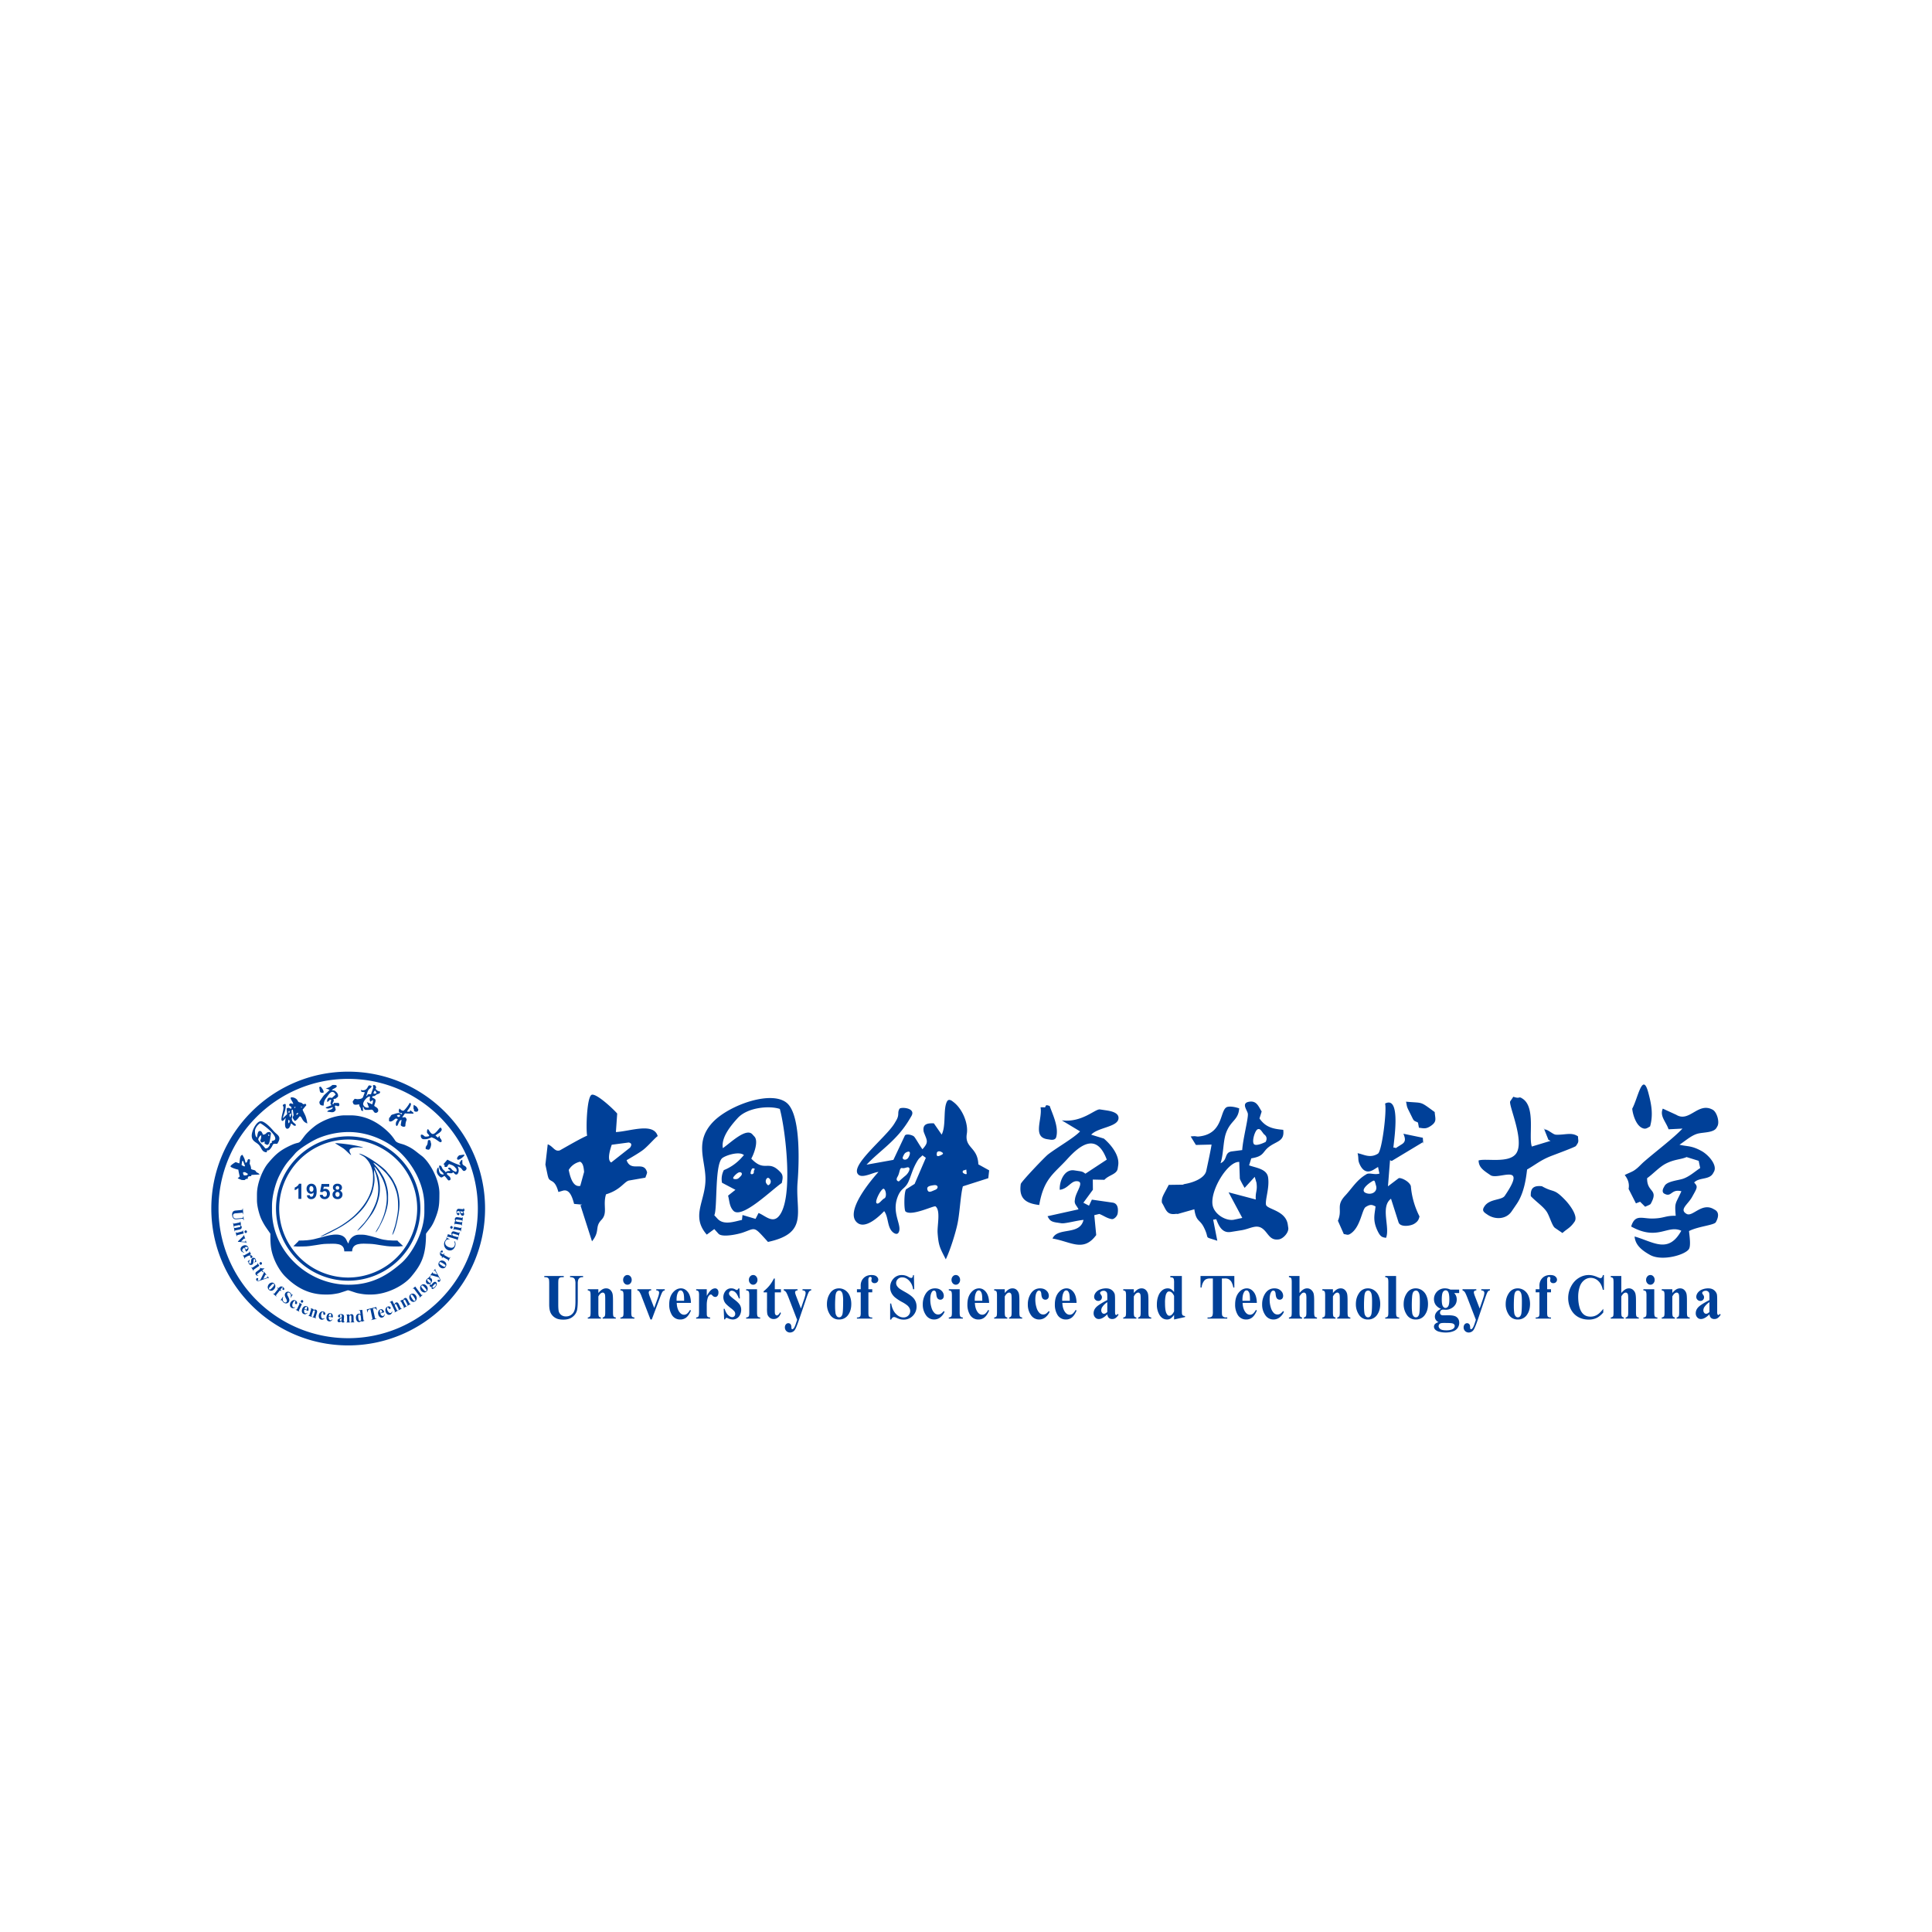 <svg width="128" height="128" fill="none" xmlns="http://www.w3.org/2000/svg"><g filter="url(#a)" fill="#004098"><path fill-rule="evenodd" clip-rule="evenodd" d="M21.14 56.03c.07.147-.01.37.195.37h.044c.035 0 .064-.013.064-.044 0-.135-.127-.268-.194-.367l-.11.041ZM21.574 56.096l.26.109c-.063.093-.268.253-.374.363-.039.04-.298.41-.298.438 0 .21.124.242.282.239.008-.356.13-.437.277-.655.133-.198.328-.413.516-.068l-.252.224c-.03-.015-.036-.021-.087-.021h-.064c-.135 0-.175.175-.152.281.105-.028.127-.135.203-.145.111-.014.013.134.013.232v.021c0 .053.036.064.066.11l-.39.15c.032.044.05.066.13.066h.064c.05 0 .199-.068.282-.087-.018.215-.325.14-.368.303.248.006.43.122.563-.13l-.063-.256.063-.026c.061.015.11.044.173.044.027 0 .065-.045.065-.087 0-.066-.02-.13-.086-.13l-.277.001-.026.085-.079-.028.1-.188-.022-.132.152-.02c.05-.073.152-.094.152-.173v-.043c0-.142-.15-.266-.239-.32l-.173-.027c.072-.108.325-.149.325-.26 0-.076-.096-.086-.173-.086h-.087c-.062 0-.208.21-.476.216ZM19.256 56.746c0 .114.163.265.17.4l-.173-.054c-.079.05-.138.102-.062.174.099.066.137.06.108.195-.054-.013-.17-.065-.195-.065-.034 0-.111.033-.114.066l.035.353-.29.274c.065-.274.196-.506.196-.844V57.2c0-.13-.195-.01-.195.022 0 .064.043.058.043.151v.044c0 .216-.25.845-.065.845.077 0 .16-.154.217-.195-.032.151-.13.715.108.715.137 0 .21-.225.238-.347.098.026.15.151.26.151.036 0 .065-.012.065-.043 0-.108-.22-.14-.263-.366-.025-.133.034-.145.021-.257-.01-.091-.04-.164-.04-.287 0-.058.011-.06.022-.108l.059-.002.05.37-.065.13c0 .055.123.239.151.239.112 0 .299-.304.325-.304.092 0 .155.191.213.264.103.132.137.142.285.213a2.296 2.296 0 0 0-.116-.49c-.055-.139-.163-.317-.195-.427l.248-.297-.045-.09-.173.026c-.133-.181-.28-.055-.356-.23-.05-.118-.222-.225-.38-.225h-.022c-.036 0-.065.013-.065.043Zm-.062 1.215c0-.066-.044-.115-.005-.131.038-.017.054-.066.082-.06.027.005.027.07.01.114-.016.044-.038.115-.038.115s-.049.027-.049-.038Zm-.077-.257c.006.043.072.016.072-.039 0-.054-.022-.087-.05-.054-.027.033-.027.049-.022.093Zm0 .497c-.038 0-.027.208.011.214.039.005.039-.082.06-.115.022-.033-.032-.099-.07-.099Zm.531-.35c-.038-.027-.006-.06.044-.104.049-.043.082-.005.049.039s-.055.093-.093.065Zm-.15-.47c-.007-.014.007-.041.048-.048.04-.007.04.007.006.054-.033.047-.047.007-.054-.007Zm.439-.027.034-.04.034.04s.007.013-.034.02c-.04.007-.027-.027-.034-.02ZM28.68 59.13c-.151 0-.255-.274-.326-.326-.052.038-.065.084-.065.173v.044c0 .113.391.282-.108.282-.066 0-.13-.13-.239-.13-.05 0-.064.015-.064.064v.022c0 .11.078.217.195.217h.108c.154 0 .309-.076.411-.13.111.053.183.07.29.143.041.027.258.182.274.182h.021c.049 0 .048-.017.088-.044.002-.11-.064-.165-.125-.256-.017-.025-.014-.1-.032-.123l.01-.021-.087.13.004.028-.183-.148c.075-.101.412-.222.412-.411 0-.07-.019-.017-.043-.108h-.065c-.048 0-.29.411-.477.411Zm-.477.887v.109c.077.018.101.043.194.043.081 0 .135-.164.151-.24.042-.2-.006-.154-.02-.323-.058-.11-.116-.086-.174-.044-.019.083-.018.187-.045.259-.023.06-.107.153-.107.196ZM16.894 58.934c0-.205.21-.448.347-.52.245.13.997.7.997 1.018 0 .13-.15.131-.239.174l.024.085-.17.099.041.051c-.06.09-.133.241-.263.241h-.065c-.024-.089-.455-.46-.455-.606 0-.052.105-.253.195-.26v.065a.7.7 0 0 1-.065.281.236.236 0 0 0 .1.138l.203-.073-.02.13c.063.034.112.087.194.087.17 0 .198-.586.238-.758-.025-.037-.047-.087-.108-.087-.26 0-.155.167-.434.173-.017-.075-.088-.238-.173-.238h-.043c-.13 0-.145.31-.174.433-.108-.072-.13-.254-.13-.433Zm-.216.303c0 .36.268.417.45.59.216.206.197.508.543.515l.025-.13h.086c.076 0 .208-.2.239-.26.094-.182.043-.173.346-.173.341-.509-.005-.562-.26-.867-.137-.164-.56-.628-.823-.628-.29 0-.606.618-.606.953Zm1.086-.019s-.018-.042.02-.045c.039-.004.06.02.06.049 0 .027-.007.031-.039.027-.03-.003-.041-.03-.041-.03ZM23.263 60.537c-.028-.122-.108-.172-.108-.325 0-.138.297-.195.455-.195l.13-.005.325.027c-.206-.13-1.455-.303-1.863-.303.021.03.478.297.567.364.165.125.359.346.494.437ZM30.434 60.537c-.055.037-.152.133-.152.217 0 .058.031.064.065.087.154-.036.258-.126.36-.225.201-.195-.128-.079-.273-.079Zm-1.053.596.08.055-.024.086c.018.012.054.043.065.043.22 0 .096-.108.26-.195.083.04.197.066.273.117.102.069.137.142.198.187l.032.156-.07.06c-.074-.04-.158-.065-.222-.124-.047-.043-.122-.158-.19-.158h-.02c-.036 0-.066.013-.066.044 0 .107.095.042.13.173-.182.015-.157-.011-.303.087-.063-.12-.14-.117-.213-.242-.07-.12-.056-.226-.22-.192 0 .383.287.394.303.585-.336 0-.291-.238-.347-.476-.082.055-.108.147-.108.281 0 .173.218.39.303.39.052 0 .156-.081.195-.108.108.072.238.303.282.303.066 0 .13-.02.13-.086v-.022c0-.167-.239-.24-.239-.325 0-.112.113-.043.217-.043h.065c.084 0 .09-.012.108-.065.092.024.118.151.217.151h.022c.094 0 .151-.163.151-.26 0-.148-.039-.184-.065-.281.071.037.164.069.223.123.056.052.111.18.189.18h.022c.06 0 .151-.091.151-.152 0-.208-.284-.175-.276-.368l-.005-.217c-.101.009-.132.145-.2.22l.091.149c-.26-.07-.64-.25-.88-.38l-.259.304ZM15.854 61.079l-.238-.087c-.07.034-.346.21-.346.282 0 .074.423.208.52.216.008.098.086.427.086.434 0 .077-.079.075-.127.144l.257.107.152.009h.021c.088 0 .039-.087.239-.087v-.065c0-.099.113-.108.217-.108l.042-.109.002.026.519-.026c-.103-.153-.178-.086-.246-.21-.064-.116-.187-.07-.318-.158 0-.217-.095-.298-.091-.369l.026-.238c-.017-.012-.053-.043-.065-.043-.17 0-.055.223-.238.239-.015-.067-.048-.208-.073-.274-.034-.085-.11-.203-.122-.246-.2.004-.17.365-.217.563Zm.151.105.037-.243c.018-.038.043-.038.072 0l.122.316c-.037.039-.118.007-.23-.073Zm.163.688a.251.251 0 0 1-.064-.187c.027-.036.087-.03.15-.018l.169.105c-.007.085-.103.111-.255.1ZM24.715 61.945v.13c0 1.084-.655 1.906-1.218 2.443-.275.262-.722.58-1.064.778-.195.112-1.13.569-1.206.635.21-.017 1.168-.534 1.364-.65.403-.239.82-.546 1.143-.872.406-.408.56-.65.83-1.186.11-.22.17-.484.221-.774.066-.373-.005-.587-.005-.937.144.208.281.84.281 1.213v.065c0 .664-.244 1.135-.484 1.574-.112.206-.28.44-.422.618-.079.1-.461.49-.48.56.26-.138.797-.862.984-1.14.24-.36.51-1.02.51-1.612v-.108c0-.243-.052-.56-.116-.75-.064-.192-.22-.503-.252-.637.15.1.48.673.57.882.149.345.254.736.254 1.22 0 .424-.124.932-.247 1.248-.073.185-.14.337-.223.514-.057.121-.243.39-.267.49.129-.085.454-.758.535-.959.126-.315.288-.781.288-1.207v-.325c0-.393-.18-.966-.325-1.212-.104-.177-.183-.315-.303-.477-.058-.079-.332-.379-.347-.434.19.051.784.61.914.776.298.38.436.607.6 1.112.133.406.163 1.038.08 1.527-.044.27-.083.464-.142.701-.043.174-.184.544-.195.672.218-.25.476-1.492.476-2.036v-.044c0-.423-.119-.955-.26-1.234-.095-.19-.145-.305-.26-.477-.118-.177-.224-.268-.337-.42-.216-.29-1.43-1.15-1.829-1.183.08.07.267.15.373.234.082.065.224.232.282.324.15.24.277.577.277.958Z"/><path fill-rule="evenodd" clip-rule="evenodd" d="M20.079 66.581c.592 0 1.089-.169 1.58-.174.486-.004 1.15-.096 1.15.5h.52c.012-.578.629-.52 1.17-.5.503.019.96.174 1.537.174h.39l.281-.025-.366-.344.02-.02c-.51 0-.839-.013-1.232-.133-.241-.074-.826-.258-1.108-.258h-.26c-.332 0-.647.296-.671.585-.138-.1-.101-.433-.528-.555-.298-.085-.658-.014-.928.052-.719.175-.915.308-1.858.308l.019.02-.359.356.274.02.369-.006Z"/><path fill-rule="evenodd" clip-rule="evenodd" d="M18.02 63.895c0-.694.248-1.54.485-2.007.142-.282.293-.55.469-.788.188-.254.375-.431.569-.666.267-.323 1.067-.81 1.489-1.002A5.283 5.283 0 0 1 23.09 59c1.474 0 2.777.705 3.515 1.446.725.729 1.51 1.99 1.51 3.428v.412c0 1.328-.823 2.788-1.534 3.405-.866.752-1.885 1.426-3.491 1.426-2.726 0-5.07-2.236-5.07-4.918v-.303Zm-.996-.78v.412c0 .39.161.972.292 1.246.214.447.351.597.597.963 0 .754.031 1.106.246 1.66.168.43.448.888.745 1.184.614.61 1.441 1.186 2.648 1.186h.152c.263 0 .498-.042.716-.085.122-.024.61-.197.627-.197.075 0 .49.16.633.19.23.048.485.092.753.092h.152c1.064 0 2.172-.602 2.655-1.18.671-.802.984-1.39.984-2.85.116-.172.259-.327.382-.528.12-.198.208-.41.292-.639.214-.577.21-.905.214-1.497.008-.925-.658-2.111-1.182-2.5-.427-.316-.564-.49-1.123-.72-.205-.083-.508-.11-.624-.285a3.083 3.083 0 0 0-.412-.52c-.567-.566-1.433-1.153-2.551-1.153h-.368c-.735 0-1.605.404-2.019.733-.244.194-.512.435-.698.688-.416.567-.234.277-.836.55-.744.338-1.05.616-1.544 1.208-.339.406-.73 1.302-.73 2.042Z"/><path fill-rule="evenodd" clip-rule="evenodd" d="M23.068 59.285a4.792 4.792 0 0 1 4.783 4.783 4.792 4.792 0 0 1-4.783 4.783 4.792 4.792 0 0 1-4.783-4.783 4.792 4.792 0 0 1 4.783-4.783Zm0 .212a4.58 4.58 0 0 1 4.572 4.571 4.58 4.58 0 0 1-4.572 4.572 4.58 4.58 0 0 1-4.571-4.572 4.58 4.58 0 0 1 4.571-4.571Z"/><path d="M19.964 63.428v-1.003h-.156a.353.353 0 0 1-.12.16.554.554 0 0 1-.163.093v.174a.66.66 0 0 0 .247-.145v.721h.192Zm.65.018c.108 0 .196-.04.264-.121.068-.081.101-.213.101-.396 0-.179-.032-.308-.097-.386a.31.31 0 0 0-.25-.118.307.307 0 0 0-.23.093.337.337 0 0 0-.09.245c0 .098.029.176.086.237a.27.27 0 0 0 .203.091.229.229 0 0 0 .18-.084c-.007.115-.025.19-.052.226a.123.123 0 0 1-.101.055.105.105 0 0 1-.076-.027.134.134 0 0 1-.035-.084l-.186.02a.3.3 0 0 0 .093.187.28.28 0 0 0 .19.062Zm.02-.495a.12.12 0 0 1-.095-.046c-.026-.03-.039-.077-.039-.142 0-.063.012-.11.036-.137a.11.11 0 0 1 .088-.042c.037 0 .07.017.098.051a.218.218 0 0 1 .043.144c0 .056-.013.099-.038.128a.118.118 0 0 1-.093.044Zm.88.494a.317.317 0 0 0 .27-.132.36.36 0 0 0 .072-.22.334.334 0 0 0-.089-.24.287.287 0 0 0-.216-.093.289.289 0 0 0-.13.032l.03-.17h.36v-.179h-.506l-.098.52.155.022a.195.195 0 0 1 .148-.072c.044 0 .08.015.107.045.028.031.042.077.042.138 0 .066-.014.115-.042.147a.131.131 0 0 1-.194.01.164.164 0 0 1-.048-.101l-.191.02c.011.083.046.15.104.199.058.05.133.074.226.074Zm.852 0a.32.32 0 0 0 .235-.086.301.301 0 0 0 .088-.224.258.258 0 0 0-.043-.148.267.267 0 0 0-.127-.098.218.218 0 0 0 .138-.206.24.24 0 0 0-.079-.185.313.313 0 0 0-.22-.073.313.313 0 0 0-.223.073.242.242 0 0 0-.078.185c0 .044.012.084.034.12a.223.223 0 0 0 .108.086.26.26 0 0 0-.167.254.28.28 0 0 0 .107.231c.06.048.136.072.227.072Zm-.009-.627a.117.117 0 0 1-.086-.032.12.12 0 0 1-.032-.09c0-.035.01-.064.032-.086a.119.119 0 0 1 .088-.033c.036 0 .064.011.086.033.021.021.032.05.032.086a.12.12 0 0 1-.033.09.119.119 0 0 1-.087.032Zm.006.474a.131.131 0 0 1-.102-.044.176.176 0 0 1-.04-.124c0-.037.011-.072.034-.105.023-.032.058-.048.105-.048a.13.13 0 0 1 .1.043.16.16 0 0 1 .04.112c0 .054-.013.095-.04.123a.127.127 0 0 1-.097.043Z"/><path fill-rule="evenodd" clip-rule="evenodd" d="M24.06 57.145c0-.198.302-.53.456-.498l-.026.216c.001.022.04.114.047.13l.162-.122.012.08c0 .109-.035.114-.044.216l-.36-.15.137.36-.123.006c-.117 0-.26-.116-.26-.238Zm.672-1.105c0 .06-.119.315-.151.46l-.152-.005c-.104.003-.066.101-.173.13.062-.119.078-.28.138-.382.09-.153.194-.136.23-.29a.374.374 0 0 0-.152-.043c-.122 0-.098.325-.433.325-.082 0-.04-.014-.14-.018l.054.121.216.027a6.42 6.42 0 0 1-.126.33c-.037.092-.204.125-.329.125l-.022.005-.195-.027c-.09.119-.127.145-.13.217.044.091.034.173.174.173l.022.005.238-.026c0 .169.053.134.094.252.064.182-.036.108.158.202l-.014-.281h.043c.022.094.054.195.174.195h.151c.126 0 .22-.053.299.027.066.068.07.168.2.168.06 0 .151-.069.151-.13v-.043c0-.19-.26-.24-.26-.304 0-.07.085-.212.085-.347 0-.114-.15-.149-.238-.195l.045-.086c.188 0 .162-.062.274-.116.118-.056.22-.037.224-.187-.149-.035-.239-.074-.304-.196l.044-.086c-.034-.071-.045-.151-.151-.151-.12 0-.044.106-.044.151Zm.104.222c-.039.01-.103.136-.084.18.02.046.167 0 .167 0s.052-.05-.006-.102c-.029-.045-.039-.086-.077-.078ZM26.724 57.59c-.139 0-.194-.104-.26-.153-.017.076-.043.073-.043.152 0 .101.05.152.151.152h.068l-.024.086c-.08-.02-.12-.086-.174-.086h-.021c-.147 0-.256.057-.386.09-.19.049-.118.137-.255.235l-.01.195c.04.026.039.043.088.043.171 0 .304-.195.368-.195.08 0 .098.021.13.065-.064.087-.13.136-.13.303 0 .08.02.098.065.13.121-.089.121-.396.313-.41l-.053.324c-.012.069.127.13.195.13.066 0 .087-.021.112-.046a.974.974 0 0 1 .083-.41c.01-.068-.08-.178-.11-.176l-.187.015.194-.283.016.02.52.012-.004.021.033-.072-.224-.186c-.005.064-.016.108-.087.108h-.065c-.082 0-.008.007-.065-.022.008-.026.45-.54.174-.563-.023.097-.344.52-.412.52Zm.672-.283v.13c0 .05.017.048.042.087l-.02.065c.046.032.071.065.15.065.127 0 .114-.05.153-.13-.127-.238-.087-.18-.304-.325-.011.049-.021.05-.021.108Zm-1.08.642c-.057-.069.075-.086.138-.086.063 0 .058 0 .04.08-.017.08-.12.075-.178.006ZM16.088 64.058l.032.393-.02.002v-.02a.146.146 0 0 0-.015-.06.05.05 0 0 0-.026-.02.254.254 0 0 0-.078 0l-.352.032a.344.344 0 0 0-.127.027.128.128 0 0 0-.048.056.176.176 0 0 0-.014.091.198.198 0 0 0 .035.103c.02.028.046.047.078.059a.418.418 0 0 0 .163.006l.294-.027a.165.165 0 0 0 .069-.017.063.063 0 0 0 .026-.03.17.17 0 0 0 .006-.072l.02-.002.022.264-.02.001-.001-.015a.105.105 0 0 0-.017-.052.07.07 0 0 0-.039-.028.18.18 0 0 0-.062-.002l-.274.026a.68.68 0 0 1-.185-.001.205.205 0 0 1-.11-.077.324.324 0 0 1-.063-.182.378.378 0 0 1 .012-.156.226.226 0 0 1 .079-.112.293.293 0 0 1 .14-.043l.353-.033a.233.233 0 0 0 .077-.014.053.053 0 0 0 .022-.028.159.159 0 0 0 .003-.067l.02-.002Zm-.12 1.079-.063.013a.3.3 0 0 1 .074.064.168.168 0 0 1 .033.075.133.133 0 0 1-.07.146.49.49 0 0 1-.112.033l-.19.039c-.039.008-.062.016-.07.025-.007.01-.01.026-.009.05l-.018.003-.049-.262.02-.004c.005.02.016.032.03.037.01.005.032.003.067-.004l.217-.045a.363.363 0 0 0 .076-.02.049.049 0 0 0 .025-.05c-.006-.032-.033-.057-.081-.076l-.263.054c-.036.008-.059.016-.067.025-.009.01-.012.024-.011.044l-.02.004-.047-.262.019-.004c.006.022.015.036.028.043.009.004.032.003.07-.005l.277-.057c.037-.007.059-.016.067-.025.008-.009.01-.025.01-.048l.019-.004.038.21Zm.392.446a.088.088 0 0 1-.01.066.081.081 0 0 1-.05.04.075.075 0 0 1-.063-.01.085.085 0 0 1-.037-.054.088.088 0 0 1 .01-.066.08.08 0 0 1 .05-.04.076.076 0 0 1 .062.01c.02.013.033.03.038.054Zm-.216.138-.384.101c-.034.01-.055.02-.063.03-.007.011-.009.03-.004.054l-.019.005-.065-.277.018-.005c.006.023.017.038.03.046.01.005.033.003.067-.006l.282-.074c.035-.01.055-.02.063-.03.007-.011.01-.029.005-.053l.019-.005.05.214Zm-.384.527.31-.301a.406.406 0 0 0 .069-.078.07.07 0 0 0 .006-.043l.018-.006.087.265-.019.006c-.005-.016-.012-.027-.02-.03a.034.034 0 0 0-.03-.004.24.24 0 0 0-.063.05l-.15.146.174.01c.05.002.084 0 .103-.006a.035.035 0 0 0 .021-.021c.004-.01.003-.026-.003-.047l.019-.006.053.163-.019.007a.068.068 0 0 0-.029-.033.322.322 0 0 0-.095-.015l-.424-.032-.009-.025Zm.534.678-.102-.268a.262.262 0 0 0-.126.114.123.123 0 0 0-.008.104c.008.021.02.038.038.05a.221.221 0 0 0 .081.03l-.004.022a.287.287 0 0 1-.142-.042.201.201 0 0 1-.075-.097.21.21 0 0 1 .017-.199.303.303 0 0 1 .14-.112.27.27 0 0 1 .21-.013.213.213 0 0 1 .128.126.19.19 0 0 1-.008.153.289.289 0 0 1-.149.132Zm-.016-.142a.468.468 0 0 0 .106-.057.1.1 0 0 0 .034-.047.049.049 0 0 0-.002-.033c-.007-.018-.021-.03-.042-.034a.223.223 0 0 0-.133.02l-.017.008.054.142Zm.352.31-.1.055a.353.353 0 0 1 .132.03.133.133 0 0 1 .056.055.07.07 0 0 1 .006.054.074.074 0 0 1-.037.042c-.021.012-.04.016-.057.012a.055.055 0 0 1-.038-.03.08.08 0 0 1-.006-.054.308.308 0 0 0 .006-.033c0-.005 0-.009-.003-.013a.046.046 0 0 0-.024-.022.107.107 0 0 0-.062-.005.347.347 0 0 0-.108.04l-.102.058-.026.015a.125.125 0 0 0-.032.023.047.047 0 0 0-.01.028c0 .01.004.025.012.044l-.016.01-.127-.252.017-.01c.012.02.024.03.036.032.013.002.038-.007.077-.029l.243-.137a.204.204 0 0 0 .046-.03.047.047 0 0 0 .012-.026.09.09 0 0 0-.008-.038l.018-.01.095.19Zm.376.464-.144.097-.009-.017a.287.287 0 0 0 .056-.117.124.124 0 0 0-.01-.078.053.053 0 0 0-.032-.026.043.043 0 0 0-.037.004.045.045 0 0 0-.019.024.55.55 0 0 0-.017.127.435.435 0 0 1-.027.142.152.152 0 0 1-.059.067.17.17 0 0 1-.081.024.141.141 0 0 1-.083-.021.174.174 0 0 1-.06-.066.325.325 0 0 1-.028-.1.08.08 0 0 0-.006-.022c-.006-.011-.019-.015-.038-.013l-.009-.016.151-.103.01.017a.25.25 0 0 0-.06.116.14.14 0 0 0 .01.091.06.06 0 0 0 .034.03.049.049 0 0 0 .042-.005.069.069 0 0 0 .03-.038.461.461 0 0 0 .013-.095.623.623 0 0 1 .022-.143.157.157 0 0 1 .066-.083.149.149 0 0 1 .11-.019c.04.008.073.035.099.08.013.025.02.053.022.083 0 .011.001.02.004.025.004.007.007.01.012.013a.098.098 0 0 0 .029.005l.009.017Zm.337.1c.012.02.016.042.011.066a.086.086 0 0 1-.036.055.075.075 0 0 1-.062.012.08.08 0 0 1-.052-.038.087.087 0 0 1-.011-.066.083.083 0 0 1 .035-.055.076.076 0 0 1 .063-.012c.022.005.04.017.052.038Zm-.163.205-.331.228c-.03.02-.046.037-.05.05-.004.012 0 .03.012.052l-.016.01-.147-.238.016-.011c.013.019.027.03.043.032.01.002.03-.008.06-.028l.245-.168c.03-.02.046-.036.05-.05.004-.012 0-.03-.012-.051l.017-.011.113.185Zm.34.183-.148.113.07.102-.043.032-.07-.1-.249.19a.231.231 0 0 0-.043.038.044.044 0 0 0-.008.025c0 .01.002.016.005.02.014.02.04.028.081.024v.021c-.072.018-.127 0-.165-.056a.136.136 0 0 1-.026-.085.129.129 0 0 1 .023-.073.514.514 0 0 1 .076-.065l.218-.168-.038-.055.015-.012a.575.575 0 0 0 .29.034l.012.015Zm-.273.755.186-.379a.523.523 0 0 0 .047-.112.1.1 0 0 0-.006-.053l.015-.013.167.218-.015.013c-.012-.013-.022-.021-.031-.023a.027.027 0 0 0-.024.006.271.271 0 0 0-.045.075l-.098.2.154-.053a.367.367 0 0 0 .107-.048.043.043 0 0 0 .016-.032c0-.012-.006-.028-.02-.047l.016-.013.105.137-.015.014a.062.062 0 0 0-.04-.02.445.445 0 0 0-.119.03l-.377.13a.782.782 0 0 1-.183.047.112.112 0 0 1-.093-.046.11.11 0 0 1-.025-.075.086.086 0 0 1 .03-.064.07.07 0 0 1 .052-.018.06.06 0 0 1 .045.025c.01.014.016.03.014.046-.002.017-.013.033-.031.05-.01.008-.016.016-.017.02-.002.005 0 .01.003.014.005.008.015.012.03.013a.314.314 0 0 0 .11-.027l.042-.015Zm.923.237a.246.246 0 0 1 .063.248.336.336 0 0 1-.071.126.283.283 0 0 1-.16.099.205.205 0 0 1-.191-.063.224.224 0 0 1-.073-.186.316.316 0 0 1 .08-.186.291.291 0 0 1 .173-.1.198.198 0 0 1 .18.062Zm-.024.03a.06.06 0 0 0-.048-.017c-.02.001-.044.016-.074.044-.031.028-.07.07-.12.126a.741.741 0 0 0-.067.088.113.113 0 0 0-.02.062.064.064 0 0 0 .056.066.087.087 0 0 0 .055-.02 1.264 1.264 0 0 0 .225-.254.107.107 0 0 0 .012-.06.06.06 0 0 0-.02-.034Zm.395.422-.223.28c-.021.028-.032.047-.032.059 0 .018.012.037.036.057l-.012.016-.225-.2.012-.016a.119.119 0 0 0 .042.027c.01.002.02.001.027-.003a.177.177 0 0 0 .039-.04l.223-.28-.056-.05.033-.042.056.05.024-.03.015-.021a.163.163 0 0 1 .126-.066.21.21 0 0 1 .15.062c.033.03.053.059.058.086.006.028.003.05-.01.066a.054.054 0 0 1-.042.02.073.073 0 0 1-.051-.021.068.068 0 0 1-.025-.042c-.002-.015 0-.027.008-.037a.114.114 0 0 1 .015-.013.074.074 0 0 0 .013-.013c.005-.006.007-.012.006-.018a.032.032 0 0 0-.011-.02.03.03 0 0 0-.028-.007c-.011.002-.023.01-.035.026l-.059.076-.04.052.056.05-.034.042-.056-.05Zm.857.274-.133.213-.018-.014a.274.274 0 0 0 .021-.172.204.204 0 0 0-.076-.127.117.117 0 0 0-.087-.027.087.087 0 0 0-.064.038.088.088 0 0 0-.016.044.196.196 0 0 0 .013.073c.006.02.026.062.059.124.045.088.07.157.072.206a.218.218 0 0 1-.037.137.204.204 0 0 1-.147.092.244.244 0 0 1-.185-.052.295.295 0 0 1-.049-.045.559.559 0 0 1-.047-.07.12.12 0 0 0-.029-.034.05.05 0 0 0-.03-.009.07.07 0 0 0-.04.013l-.015-.011.157-.237.016.012a.347.347 0 0 0-.027.207.225.225 0 0 0 .083.14.13.13 0 0 0 .097.03.099.099 0 0 0 .073-.045.108.108 0 0 0 .017-.051c.002-.02 0-.04-.008-.064a.678.678 0 0 0-.048-.109.931.931 0 0 1-.069-.157.28.28 0 0 1-.01-.107.206.206 0 0 1 .034-.094.196.196 0 0 1 .136-.09.214.214 0 0 1 .166.045.278.278 0 0 1 .088.106c.013.025.023.04.031.046a.027.027 0 0 0 .023.006c.008-.002.02-.01.036-.027l.013.01Zm.148.843.008.02a.24.24 0 0 1-.124.046.2.2 0 0 1-.114-.027.204.204 0 0 1-.103-.152.312.312 0 0 1 .036-.197.312.312 0 0 1 .134-.138.2.2 0 0 1 .204.006.19.19 0 0 1 .088.1c.014.039.014.073-.002.103a.066.066 0 0 1-.04.035.063.063 0 0 1-.05-.008.074.074 0 0 1-.036-.046c-.005-.02 0-.047.014-.081.009-.022.012-.04.009-.052a.04.04 0 0 0-.019-.026c-.015-.01-.032-.008-.051.002a.237.237 0 0 0-.085.103.448.448 0 0 0-.046.135.23.23 0 0 0 .007.12.112.112 0 0 0 .099.071.223.223 0 0 0 .071-.014Zm.5-.465c.02.01.034.028.04.05a.09.09 0 0 1-.004.067.08.08 0 0 1-.048.043.082.082 0 0 1-.104-.056.088.088 0 0 1 .005-.066.082.082 0 0 1 .048-.044.075.075 0 0 1 .063.006Zm-.044.263-.18.373c-.015.033-.022.056-.019.069.003.013.015.026.035.039l-.008.018-.24-.13.008-.017c.02.01.038.011.053.005.01-.004.023-.023.039-.056l.132-.275c.016-.033.023-.056.02-.07-.003-.012-.015-.025-.035-.038l.009-.018.186.1Zm.418.454-.256-.104a.287.287 0 0 0-.007.175.115.115 0 0 0 .067.077c.02.008.04.01.06.005a.225.225 0 0 0 .076-.042l.013.018a.298.298 0 0 1-.126.082.183.183 0 0 1-.118-.01.196.196 0 0 1-.127-.148.335.335 0 0 1 .019-.185.296.296 0 0 1 .134-.171.198.198 0 0 1 .174-.013c.047.02.081.056.1.111a.315.315 0 0 1-.01.205Zm-.11-.085a.535.535 0 0 0 .034-.12.107.107 0 0 0-.01-.059.046.046 0 0 0-.024-.02c-.018-.008-.035-.005-.053.009a.247.247 0 0 0-.076.116l-.007.019.136.055Zm.464-.04-.02.065a.285.285 0 0 1 .089-.037.15.15 0 0 1 .078.005c.03.011.053.029.068.054a.141.141 0 0 1 .02.081c0 .022-.01.063-.028.12l-.06.196c-.012.038-.016.064-.012.075.003.012.015.023.036.033l-.006.019-.24-.083.005-.019c.02.004.035 0 .046-.01.009-.007.018-.029.029-.064l.069-.223a.415.415 0 0 0 .019-.08.052.052 0 0 0-.008-.03.04.04 0 0 0-.021-.017c-.03-.01-.063.003-.102.038l-.082.269c-.012.037-.016.062-.012.075.003.012.013.022.03.031l-.005.02-.24-.083.006-.02c.02.005.036.003.048-.005.008-.006.019-.028.03-.067l.088-.283c.011-.038.015-.063.011-.074-.003-.012-.015-.023-.035-.033l.006-.02.193.067Zm.72.592.013.017a.25.25 0 0 1-.108.08.199.199 0 0 1-.116.007.195.195 0 0 1-.139-.115.313.313 0 0 1-.017-.2.326.326 0 0 1 .093-.172.202.202 0 0 1 .197-.053c.05.012.088.035.111.07a.124.124 0 0 1 .025.1.069.069 0 0 1-.029.045.063.063 0 0 1-.05.007.07.07 0 0 1-.047-.033c-.01-.018-.013-.046-.008-.083.003-.023.002-.04-.004-.052a.038.038 0 0 0-.025-.02c-.017-.005-.033.001-.05.017a.247.247 0 0 0-.055.123.454.454 0 0 0-.008.144.225.225 0 0 0 .038.114.108.108 0 0 0 .114.039.229.229 0 0 0 .064-.035Zm.555-.04-.27-.05c-.008.07 0 .127.025.173a.112.112 0 0 0 .08.062.096.096 0 0 0 .06-.008.234.234 0 0 0 .066-.056l.016.015a.305.305 0 0 1-.109.106.182.182 0 0 1-.118.015.191.191 0 0 1-.15-.12.335.335 0 0 1-.016-.186.305.305 0 0 1 .101-.195.2.2 0 0 1 .169-.047c.05.009.09.038.119.088.029.05.038.118.027.203Zm-.123-.061a.54.54 0 0 0 .01-.125.104.104 0 0 0-.02-.055.044.044 0 0 0-.027-.016c-.018-.003-.035.003-.05.02a.253.253 0 0 0-.053.13l-.003.02.143.026Zm.699.305c-.065.052-.121.076-.17.072a.094.094 0 0 1-.068-.034.104.104 0 0 1-.024-.076.147.147 0 0 1 .057-.105.91.91 0 0 1 .222-.112l.003-.053a.266.266 0 0 0-.001-.076.06.06 0 0 0-.021-.029.069.069 0 0 0-.038-.014.096.096 0 0 0-.058.012c-.01.006-.015.014-.015.023-.001.007.003.018.012.03a.075.075 0 0 1 .018.048.064.064 0 0 1-.023.046.07.07 0 0 1-.052.016.08.08 0 0 1-.055-.026.068.068 0 0 1-.02-.052.12.12 0 0 1 .036-.075.193.193 0 0 1 .089-.05.329.329 0 0 1 .114-.011.181.181 0 0 1 .11.04.15.15 0 0 1 .049.072.46.46 0 0 1 0 .11l-.014.204a.228.228 0 0 0 0 .045.029.029 0 0 0 .007.015.02.02 0 0 0 .012.005c.01 0 .02-.005.03-.019l.015.015a.195.195 0 0 1-.06.056.115.115 0 0 1-.065.014.098.098 0 0 1-.065-.025.098.098 0 0 1-.025-.066Zm.002-.041.012-.177a.314.314 0 0 0-.101.079.107.107 0 0 0-.025.06.067.067 0 0 0 .014.047c.009.01.02.016.037.017.017.002.039-.007.063-.026Zm.514-.402.001.068a.299.299 0 0 1 .073-.065.15.15 0 0 1 .076-.022c.032 0 .059.009.08.028a.137.137 0 0 1 .044.07c.006.02.01.062.01.123l.004.205c0 .04.005.066.012.076.007.01.022.016.044.018v.02l-.252.005v-.02a.053.053 0 0 0 .04-.026.173.173 0 0 0 .007-.07l-.004-.235a.411.411 0 0 0-.006-.081.05.05 0 0 0-.017-.026.038.038 0 0 0-.025-.01c-.031.001-.06.025-.085.072l.005.282c0 .04.005.065.012.075.007.01.02.017.039.02v.02l-.252.004v-.02c.02-.003.035-.01.044-.022.006-.009.008-.033.008-.074l-.005-.298c-.001-.04-.005-.064-.012-.074-.007-.01-.022-.016-.044-.018v-.021l.203-.004Zm.86-.306.07.602c.005.041.01.065.012.072.004.012.01.02.02.025a.083.083 0 0 0 .042.006l.003.019-.205.07-.01-.083a.267.267 0 0 1-.059.074.127.127 0 0 1-.064.026c-.063.008-.117-.015-.16-.07a.334.334 0 0 1-.066-.173.401.401 0 0 1 .01-.155.232.232 0 0 1 .064-.11.177.177 0 0 1 .1-.048.132.132 0 0 1 .064.006c.02.008.04.022.065.043l-.019-.157a.3.3 0 0 0-.013-.072.049.049 0 0 0-.022-.022.101.101 0 0 0-.048-.001l-.003-.024.22-.028Zm-.106.374c-.033-.05-.068-.072-.105-.067a.048.048 0 0 0-.031.015.13.13 0 0 0-.025.066.532.532 0 0 0 .003.135.567.567 0 0 0 .03.145c.013.03.029.052.046.064.009.006.02.008.035.006.03-.004.057-.033.079-.089l-.032-.275Zm1.036-.561.045.202-.02.004a.332.332 0 0 0-.058-.091.141.141 0 0 0-.066-.035.17.17 0 0 0-.072.007l-.052.013.126.575a.254.254 0 0 0 .021.07.055.055 0 0 0 .029.019c.013.004.03.004.05 0l.023-.007.005.02-.37.09-.004-.02.023-.005a.098.098 0 0 0 .047-.024.053.053 0 0 0 .016-.032.24.24 0 0 0-.01-.07l-.125-.575-.051.013c-.048.011-.08.03-.097.057a.227.227 0 0 0-.03.14l-.019.005-.044-.201.633-.155Zm.527.349-.264.075c.02.066.05.115.092.145.031.024.063.031.097.022a.1.1 0 0 0 .051-.035.248.248 0 0 0 .038-.08l.02.006a.326.326 0 0 1-.056.145.19.19 0 0 1-.1.066.181.181 0 0 1-.185-.041.323.323 0 0 1-.089-.162.316.316 0 0 1 .014-.222.211.211 0 0 1 .134-.118.164.164 0 0 1 .143.027c.046.032.082.09.105.172Zm-.135 0a.526.526 0 0 0-.04-.119.099.099 0 0 0-.04-.041.042.042 0 0 0-.032-.002c-.018.005-.03.019-.037.04a.26.26 0 0 0 .003.142l.005.019.14-.04Zm.647-.058.02.006a.27.27 0 0 1-.046.13.212.212 0 0 1-.093.075.184.184 0 0 1-.176-.014.294.294 0 0 1-.12-.156.339.339 0 0 1-.014-.198.218.218 0 0 1 .135-.16.173.173 0 0 1 .13-.008.115.115 0 0 1 .073.068.072.072 0 0 1 0 .055.067.067 0 0 1-.039.036.067.067 0 0 1-.056 0c-.017-.01-.034-.03-.05-.064-.01-.022-.02-.035-.031-.04a.036.036 0 0 0-.032-.003c-.016.007-.026.021-.03.043a.253.253 0 0 0 .018.135c.017.046.04.088.07.125.029.036.06.06.091.071a.104.104 0 0 0 .073-.004.106.106 0 0 0 .042-.03.249.249 0 0 0 .035-.067ZM25.995 70.175l.13.272a.33.33 0 0 1 .04-.094.152.152 0 0 1 .055-.05.12.12 0 0 1 .084-.014c.028.006.05.019.068.037.017.02.039.056.065.11l.088.183c.017.036.031.057.042.062.01.005.026.004.047-.004l.008.018-.225.122-.009-.018a.062.062 0 0 0 .026-.04c.002-.011-.006-.034-.022-.068l-.101-.21a.376.376 0 0 0-.04-.07.047.047 0 0 0-.025-.016.038.038 0 0 0-.027.004.072.072 0 0 0-.03.034.204.204 0 0 0-.017.07l.122.251a.175.175 0 0 0 .037.06c.012.008.028.008.048 0l.008.019-.225.12-.009-.017c.018-.012.028-.026.031-.04.002-.011-.006-.034-.023-.07l-.23-.477c-.017-.036-.031-.056-.042-.062-.01-.005-.026-.004-.047.004l-.009-.019.182-.097Zm.68-.077.03.06a.318.318 0 0 1 .036-.094.16.16 0 0 1 .057-.056.115.115 0 0 1 .083-.016c.028.005.051.019.07.04.015.016.036.05.064.103l.094.18c.019.035.034.056.044.06.01.006.027.004.047-.005l.01.018-.222.13-.009-.018a.056.056 0 0 0 .024-.043.17.17 0 0 0-.024-.066l-.108-.205a.401.401 0 0 0-.041-.069.047.047 0 0 0-.027-.014.038.038 0 0 0-.026.004c-.027.016-.041.05-.043.105l.13.247c.017.034.032.055.043.06.011.006.025.005.043-.002l.01.017-.222.13-.009-.018c.017-.013.027-.026.03-.042 0-.01-.008-.033-.026-.068l-.137-.261c-.018-.035-.032-.055-.043-.06-.01-.005-.026-.003-.047.006l-.01-.018.178-.105Zm.534-.348a.224.224 0 0 1 .119-.045.205.205 0 0 1 .124.031.32.32 0 0 1 .102.1c.04.061.06.124.057.187a.227.227 0 0 1-.097.183c-.062.046-.124.058-.188.037a.294.294 0 0 1-.154-.121.326.326 0 0 1-.057-.2.219.219 0 0 1 .094-.172Zm.024.031a.065.065 0 0 0-.027.046c-.003.02.006.049.026.086.02.038.05.087.091.15a.758.758 0 0 0 .067.087c.018.02.036.031.054.035.018.004.034 0 .047-.01a.065.065 0 0 0 .026-.035.1.1 0 0 0-.007-.061 1.307 1.307 0 0 0-.189-.286.094.094 0 0 0-.052-.024.054.054 0 0 0-.036.012Zm.277-.545.382.517c.022.029.039.045.051.048.013.003.029-.003.048-.017l.012.015-.212.176-.012-.016c.017-.015.026-.031.027-.048 0-.012-.01-.032-.032-.061l-.318-.43c-.021-.03-.038-.046-.05-.048-.013-.003-.03.002-.049.017l-.012-.017.165-.136Zm.393-.082a.227.227 0 0 1 .112-.062.204.204 0 0 1 .127.013c.042.018.08.046.114.084a.309.309 0 0 1 .081.176.23.23 0 0 1-.072.196c-.055.054-.115.076-.18.064a.287.287 0 0 1-.17-.097.321.321 0 0 1-.082-.19.223.223 0 0 1 .07-.184Zm.027.028a.067.067 0 0 0-.02.05c0 .019.012.046.037.08.024.035.061.08.11.135.026.03.052.055.079.077a.1.1 0 0 0 .057.026.057.057 0 0 0 .046-.016.066.066 0 0 0 .02-.039.1.1 0 0 0-.015-.06 1.281 1.281 0 0 0-.224-.254.092.092 0 0 0-.055-.017.055.055 0 0 0-.035.017Zm.444-.507.117-.128.042.043-.066.073c.024 0 .044.002.06.007a.16.16 0 0 1 .098.125.219.219 0 0 1-.012.106.247.247 0 0 1-.047.085l-.047.047a.06.06 0 0 0-.016.042c0 .016.005.03.015.04.01.01.02.014.033.012.013-.001.027-.01.042-.027l.064-.071a.338.338 0 0 1 .125-.1.109.109 0 0 1 .117.032c.022.022.035.05.04.082a.18.18 0 0 1-.012.095.543.543 0 0 1-.186.224.167.167 0 0 1-.08.034c-.023 0-.04-.005-.053-.018a.067.067 0 0 1-.018-.046c-.001-.02.007-.045.024-.076-.049.018-.088.012-.117-.017a.122.122 0 0 1-.032-.075.249.249 0 0 1 .02-.112.211.211 0 0 1-.122.028.157.157 0 0 1-.093-.048.18.18 0 0 1-.05-.138.24.24 0 0 1 .068-.157.28.28 0 0 1 .086-.062Zm-.055.079c-.015.015-.02.036-.014.063.005.026.031.063.078.11.038.04.07.061.093.065.024.004.043-.002.056-.016a.07.07 0 0 0 .016-.062c-.004-.026-.026-.059-.067-.1-.046-.047-.083-.073-.11-.078a.053.053 0 0 0-.052.018Zm.377.43a.197.197 0 0 0-.044.062c-.006.024-.002.043.011.056.014.014.032.018.058.013.025-.005.058-.03.098-.074a.296.296 0 0 0 .067-.103c.01-.031.007-.056-.01-.073a.033.033 0 0 0-.022-.01.074.074 0 0 0-.046.016c-.017.012-.054.05-.112.114Zm.372-.554-.389-.114a.465.465 0 0 0-.113-.024.087.087 0 0 0-.047.016l-.016-.013.167-.218.015.013c-.01.015-.015.028-.015.037 0 .01.004.018.01.024.01.009.037.02.08.031l.205.06-.08-.148a.397.397 0 0 0-.068-.1.039.039 0 0 0-.033-.011c-.011.002-.024.012-.039.03l-.015-.014.105-.137.015.013a.07.07 0 0 0-.01.046c.002.015.02.054.053.116l.198.363c.05.09.077.15.082.18.008.04 0 .075-.023.105a.1.1 0 0 1-.065.042.077.077 0 0 1-.065-.018.078.078 0 0 1-.027-.05.068.068 0 0 1 .013-.051.056.056 0 0 1 .04-.025c.016 0 .034.006.052.022.01.009.019.013.024.013.005 0 .009-.001.012-.006.005-.007.007-.018.005-.033a.355.355 0 0 0-.048-.109l-.023-.04Zm.011-.998a.237.237 0 0 1 .09-.093.205.205 0 0 1 .125-.027.3.3 0 0 1 .132.045.295.295 0 0 1 .127.143c.028.07.023.14-.015.21-.038.069-.09.108-.155.117a.278.278 0 0 1-.19-.04.308.308 0 0 1-.13-.156.227.227 0 0 1 .016-.199Zm.034.018a.068.068 0 0 0-.005.054c.005.02.024.041.057.066s.08.057.143.095c.032.02.065.036.096.05.024.01.044.011.062.007a.059.059 0 0 0 .04-.03.068.068 0 0 0 .008-.043.097.097 0 0 0-.03-.053 1.244 1.244 0 0 0-.286-.174.09.09 0 0 0-.057.001.057.057 0 0 0-.028.027Zm.296-.512.306.172c.03.017.05.024.06.021.017-.004.032-.02.046-.05l.017.01-.138.275-.017-.01a.132.132 0 0 0 .015-.049.043.043 0 0 0-.008-.028.167.167 0 0 0-.045-.031l-.306-.172-.034.068-.046-.026.034-.068-.032-.018-.023-.012a.174.174 0 0 1-.086-.116.242.242 0 0 1 .026-.168c.02-.04.043-.067.067-.079.025-.011.046-.012.063-.002.014.008.024.02.028.039a.083.083 0 0 1-.01.057.066.066 0 0 1-.033.035c-.013.005-.025.005-.036-.001a.131.131 0 0 1-.016-.013.074.074 0 0 0-.014-.01c-.006-.004-.012-.005-.017-.003a.03.03 0 0 0-.017.016.035.035 0 0 0 0 .03c.003.01.014.021.03.03l.084.046.056.031.034-.069.046.026-.034.07Zm.149-1.148.232.099-.008.02a.254.254 0 0 0-.172.026.238.238 0 0 0-.113.259c.01.047.03.088.063.122a.461.461 0 0 0 .154.104c.06.025.118.04.173.046a.224.224 0 0 0 .14-.028.224.224 0 0 0 .09-.117.295.295 0 0 0 .019-.134.474.474 0 0 0-.051-.158l.058.025c.024.056.037.11.038.16a.425.425 0 0 1-.031.162.469.469 0 0 1-.12.184.322.322 0 0 1-.176.083.357.357 0 0 1-.19-.026.414.414 0 0 1-.24-.331.44.44 0 0 1 .116-.357.27.27 0 0 0 .041-.053.045.045 0 0 0 0-.034.07.07 0 0 0-.031-.032l.008-.02Zm.114-.222.277.084a.33.33 0 0 1-.038-.094.167.167 0 0 1 .003-.077.132.132 0 0 1 .047-.074.124.124 0 0 1 .073-.027c.025 0 .065.008.12.025l.187.056c.036.011.06.014.071.01.011-.004.021-.017.03-.039l.018.006-.07.257-.018-.005a.063.063 0 0 0-.01-.047c-.007-.01-.028-.02-.062-.03l-.214-.065a.335.335 0 0 0-.076-.017.045.045 0 0 0-.044.033.077.077 0 0 0 .003.046.195.195 0 0 0 .037.06l.257.078c.034.01.056.014.066.01.014-.002.025-.014.034-.035l.018.006-.07.257-.018-.006c.004-.022.001-.039-.007-.051-.006-.009-.027-.019-.064-.03l-.487-.147c-.037-.011-.06-.015-.071-.01-.01.004-.02.017-.03.039l-.018-.006.056-.207Zm.157-.469a.084.084 0 0 1 .035-.056.077.077 0 0 1 .062-.013c.022.005.04.017.053.037.012.02.016.042.012.065a.084.084 0 0 1-.035.056.076.076 0 0 1-.061.013.08.08 0 0 1-.053-.037.087.087 0 0 1-.013-.065Zm.252-.029.388.08c.034.007.057.008.068 0 .012-.006.02-.021.026-.045l.019.003-.051.28-.02-.004c.004-.023.001-.041-.009-.055-.006-.009-.027-.017-.062-.024l-.286-.059c-.034-.007-.057-.007-.068 0-.011.006-.02.021-.026.045l-.02-.004.04-.217Zm.048-.354.064.01a.315.315 0 0 1-.05-.086.173.173 0 0 1-.008-.082.126.126 0 0 1 .11-.115c.021-.004.06 0 .117.008l.192.028c.038.006.063.006.073 0 .01-.006.018-.02.024-.043l.019.003-.036.264-.018-.003c0-.02-.006-.035-.018-.046-.008-.007-.03-.013-.064-.018l-.22-.033a.36.36 0 0 0-.078-.006.046.046 0 0 0-.039.038c-.004.032.014.065.053.1l.265.039c.037.005.061.005.072 0 .01-.007.019-.02.024-.038l.019.002-.035.265-.02-.003c.002-.023-.003-.04-.013-.05-.007-.008-.03-.014-.068-.02l-.279-.041c-.037-.006-.06-.006-.07 0-.011.006-.019.02-.025.043l-.02-.003.029-.213Zm.552-.645c.049.069.07.129.066.18a.103.103 0 0 1-.034.072.09.09 0 0 1-.072.023.136.136 0 0 1-.098-.061 1.003 1.003 0 0 1-.102-.237l-.05-.004a.226.226 0 0 0-.072 0 .057.057 0 0 0-.028.022.077.077 0 0 0-.014.04.11.11 0 0 0 .01.06c.006.011.013.017.022.017.007.001.017-.003.029-.013.016-.012.031-.018.046-.017.017.002.031.01.042.025a.08.08 0 0 1 .014.055.088.088 0 0 1-.025.057.06.06 0 0 1-.05.02.11.11 0 0 1-.07-.039.21.21 0 0 1-.046-.094.387.387 0 0 1-.008-.121.206.206 0 0 1 .04-.115.142.142 0 0 1 .07-.051.404.404 0 0 1 .102.002l.193.018a.188.188 0 0 0 .043 0 .025.025 0 0 0 .014-.007.02.02 0 0 0 .005-.012c.001-.01-.005-.02-.017-.032l.014-.015a.197.197 0 0 1 .053.063c.01.021.014.044.012.07a.11.11 0 0 1-.026.068.087.087 0 0 1-.063.026Zm-.039-.004-.166-.015a.33.33 0 0 0 .073.108.096.096 0 0 0 .056.028.059.059 0 0 0 .044-.015c.01-.008.016-.021.018-.038.001-.019-.007-.041-.025-.068Z"/><path fill-rule="evenodd" clip-rule="evenodd" d="M23.068 55c4.995 0 9.069 4.074 9.069 9.068 0 4.995-4.074 9.069-9.069 9.069-4.994 0-9.068-4.074-9.068-9.069C14 59.074 18.074 55 23.068 55Zm0 .478c4.732 0 8.59 3.859 8.59 8.59 0 4.732-3.858 8.59-8.59 8.59-4.731 0-8.59-3.858-8.59-8.59 0-4.731 3.859-8.59 8.59-8.59ZM40.805 59.002l.086-1.226c-.24-.286-1.364-1.341-1.683-1.246-.328.097-.395 2.25-.31 2.712-.423.167-1.782.966-1.813.975-.342.102-.43-.268-.797-.404l-.154 1.343.151.718.028.101c.109.408.432.064.682.998l.289-.085c.438-.13.622.383.751.873l.536.05-.114.044.765 2.386c.553-.682.162-.941.623-1.42.438-.457.08-.968.305-1.694.96-.286 1.201-.838 1.52-.914l1.088-.19c.032-.097.125-.306.111-.36-.213-.792-1.06.035-1.355-.797.274-.16.861-.497 1.12-.703.337-.27.765-.783.941-.893-.27-.925-1.836-.314-2.77-.268Zm-.276.841 1.124-.15c.192.038.222.151.091.34l-1.25.984c-.218-.12-.18-.543.035-1.174ZM37.68 61.51a1.16 1.16 0 0 1 .748-.543c.197.079.244.363.27.677l-.254.924c-.388.083-.623-.333-.764-1.058ZM48.872 58.077c.662-.724 2.122-.836 2.793-.607.37 1.328.943 6.005-.083 7.127-.421.46-.902-.069-1.326-.233l-.199.389-.864-.255-.036.325c-.482.098-1.204.38-1.623-.082l-.21-.23c.211-.398.024-3.238.496-3.754.167-.183 1.154-.519 1.466-.227l-.21.23a3.154 3.154 0 0 1-1.118.763 1.277 1.277 0 0 0-.123.837l.889.468-.487.386c.094.342.081.703.344.993.547.602 2.528-1.365 3.214-1.832.04-.218.129-.473-.068-.69-.834-.92-1.038.04-1.953-.924.187-.328.486-1.154.212-1.456l-.139-.153c-.417-.46-1.467.582-1.956.915-.114-.643.402-1.358.981-1.99Zm-1.676.303c-1.163 1.271-.483 2.423-.457 3.677.032 1.49-1.003 2.49.086 3.74l.498-.367.278.307c.244.269 1.317.026 1.606-.074.893-.309.7-.457 1.674.618 2.738-.589 1.797-2 1.962-3.98.088-1.07.226-4.204-.619-5.136-.932-1.027-3.945.03-5.028 1.215Zm3.554 3.78s.08-.21.214-.086.123.284.033.383c-.09.098-.124.086-.214-.038-.09-.123-.033-.259-.033-.259Zm-2.167-.148c.022-.065.255-.324.404-.346.15-.021.234.108.085.26-.149.151-.191.194-.34.194-.149 0-.17-.043-.149-.108Zm1.144-.28c0-.075.062-.326.148-.326s.16 0 .099.113c-.062.113 0 .125-.05.213-.049.088-.197.076-.197 0ZM62.753 56.957c-.286.485-.054 1.613-.365 2.213l-.517-.746c-.42-.017-.775.034-.672.563.206.575.367.656-.083 1.152-.173-.214-.478-.779-.571-.852-.129-.1-.501-.188-.594-.056l-.76 1.613-1.78.32c.931-.983 2.01-1.589 2.862-3.036l.11-.185c.326-.554-.71-.616-.79-.482-.162.275.018.376-.218.776l-.11.185c-.545.925-3.072 2.87-2.372 3.418.29.227.994-.184 1.308-.195-.502.552-2.288 2.673-1.392 3.374.516.404 1.357-.342 1.77-.779.304.402.183 1.09.598 1.415.134.104.278.136.354.006.272-.462-.475-1.246-.068-2.343.238-.64.492-.517.725-1.031.19-.422.265-.82.573-1.343.147-.25.19-.225.354-.4l.225.164-.744 1.73c-.05.03-.569.358-.572.363-.138.233-.135 1.382-.029 1.465.42.328 1.889-.416 1.988-.338.347.271.102 1.271.136 1.755.06.866.162 1.007.542 1.75.29-.593.674-1.818.792-2.437.144-.756.187-1.834.34-2.399l1.684-.538.058-.52-.717-.397c-.044-1.166-.92-1.063-.763-2.028.107-.657-.27-1.62-.867-2.087l-.082-.063c-.133-.105-.277-.136-.353-.007Zm-3.29 5.008c.164-.28.123-.62.309-.577.186.042.371-.12.46-.016.09.104-.075.385-.247.523-.172.139-.434.378-.434.378s-.254-.028-.089-.309Zm.358-1.324c-.09.203.226.28.364.046.138-.234.138-.439-.047-.38-.186.06-.227.13-.317.334Zm-1.253 2.126c-.145-.113-.627.807-.496.944.13.136.35-.238.516-.314.165-.075.124-.517-.02-.63Zm2.88.068c-.075-.23.131-.273.427-.315.295-.042.322.218.089.309-.234.09-.44.236-.516.006Zm.622-2.454c.009-.078.128-.154.298-.063.171.091.137.149-.11.252-.248.103-.197-.111-.188-.189Zm1.72 1.18.23-.074.026.274s-.009.078-.18-.013c-.17-.091-.033-.196-.076-.187ZM68.939 57.361c.138.782-.556 1.963.448 2.115l.211.032c.173.026.335-.017.377-.167.189-.674-.246-1.53-.433-2.073-.079-.008-.221-.095-.263.004-.063.152.01.069-.34.09Z"/><path fill-rule="evenodd" clip-rule="evenodd" d="m70.345 58.226 1.212.73c-.381.42-1.515 1.06-2.123 1.53-.223.174-1.784 1.813-1.805 1.957-.155 1.04.437 1.293 1.223 1.392.302-1.761.974-2.07 1.86-3.046.808-.889 1.933-1.809 2.614.04l-1.415.93c-.142-.098-.163-.134-.415-.171l-.323-.048c-.669-.1-.995.742-.961 1.287.54-.062.731-.578 1.118-.57.561.01-.034.675-.106 1.16l-.016.108c-.038.259.127.342.246.597l-2.052.455c.127.242.199.36.597.419l.324.048c.245.036 1.035-.188 1.463-.223-.248 1.056-1.716.455-2.054 1.235 1.23.21 2.045.925 2.895-.23l-.127-1.318.334-.081c.293.115.515.296.83.343.13.02.356-.175.386-.383.05-.33-.003-.66-.334-.71l-1.377-.198-.19.4-.373-.195.631-.86-.006-.675.77.017c.299-.33.822-.356.88-.749l.033-.215c.104-.704-.55-1.431-.95-1.768l-.84-.258c.439-.483 1.725-.502 1.807-1.052.056-.378-.414-.501-.798-.558l-.43-.064c-.31-.046-1.189.893-2.528.724ZM80.333 63.815c-.146-.991 1.023-2.882 1.77-2.834l.039 1.1c.02.108.268.54.318.619l.669-.731.114.384c.08.548-.08.602-.044 1.117l-1.802-.476.908 1.696-.575.123c-.548.087-1.307-.39-1.397-.998Zm2.34-6.031c.043.295-.327 1.664-.373 2.411l-.716.092c-.487.093-.235.556-.719.78.208-.64.162-1.458.367-2.014.308-.836.813-.828.868-1.622-.19-.062-.484-.145-.745-.104-.572.091-.224 1.7-1.796 1.95-.383.062-.202-.04-.673.017l.346.562 1.034-.025c.007.1-.3 1.522-.348 1.741-.107.491-.866.782-1.453.876l-.102.04-.932.013c-.334.66-.493.821-.451 1.181.272.423.287.843.942.738l.108.008 1.098-.31c.124.846.347.635.629 1.192.437.865-.089.564.893.894l-.275-1.397.204-.032c.172.453.397.935.958.846l.712-.114c.59-.094.992-.43 1.421-.089.365.291.458.79 1.064.693.288-.046.662-.458.617-.764l-.032-.217c-.14-.953-1.398-1.001-1.445-1.323-.053-.356.244-1.125.14-1.804-.085-.568-.816-.63-1.259-.796l.146-.464c.882-.14.718-.433 1.203-.784.513-.372 1.01-.353.914-1.106-.727-.062-1.178-.19-1.575-.751l.146-.464c-.214-.333-.326-.725-.825-.646-.56.09-.125.564-.091.792Zm.65 1.034c-.175.073-.385.754-.26.965.123.21.785-.125.785-.125s.204-.296-.106-.51c-.168-.203-.246-.402-.42-.33ZM91.293 60.432c-.543.343-.987.023-1.35-.027.096.378-.01.43.162.778.222.447.53.545.927.295l.267-.164.092.44c-.355.102-.66-.086-.869.046l-.084.053c-.575.364-.878.89-1.314 1.357-.638.686-.162.897-.483 1.67l.391.883c.211.019.245.097.435-.023.674-.426.763-1.616 1.015-1.775.314-.198.43-.148.651-.034-.058.541-.21.923.156 1.663.176.355.298.381.54.415.28-.694-.394-2.055.329-2.59l.499 1.562c.105.335.784.26 1.048.093.26-.164.297-.309.341-.483a5.4 5.4 0 0 1-.574-2.013c-.11-.332-.702-.591-.815-.513l-.701.532.137-1.73.11.052 2.062-1.242.03.107-.029-.404-1.286-.267c.12.3.176.518-.102.694l-.255.161c-.324.205-.016.049-.302.065-.03-.136.575-3.502-.556-2.92.124.482-.206 3.15-.472 3.319Zm2.013-2.91.285.576c.106.215.171.168.354.277l.063.34c.253.023.425.109.737-.088.493-.312.334-.497.308-.95-1.016-.743-.733-.582-1.9-.687.062.243.024.274.153.533Zm-2.822 5.513c-.376-.163.104-.566.352-.723.248-.156.225-.142.334.256.109.399-.309.63-.686.467ZM100.454 60.415c-.468.685-2.035.309-2.494.47.012.354.178.557.588.837l.198.135c.518.353 2.503-.909.948 1.37-.206.302-.996.186-1.335.683-.155.228-.134.343.094.499l.099.067c.5.341 1.232.318 1.595-.215l.337-.494c.48-.704.617-1.645.689-2.283.587-.34.891-.615 1.555-.88.251-.1 1.632-.607 1.68-.678l.068-.099c.151-.221.07-.27.073-.537-.427-.3-.848-.088-1.463-.114-.205-.008-.532-.362-.754-.346l-.065-.115.321.801.141.069-1.241.376c-.233-.657.264-2.572-.597-3.159-.321-.219-.133.035-.629-.14l-.202.297c-.149.217.975 2.603.394 3.456Zm2.569 4.939.494.337c.324-.298.514-.33.804-.755.251-.367-.33-1.126-.624-1.432-.781-.813-.723-.45-1.54-.913-.679-.077-.752.26-.738.655.315.342.793.66 1.038 1.01.205.29.368.963.566 1.098ZM108.14 57.452c.029.346.226 1.043.614 1.257.268.148.376.02.567-.079.228-.802.078-1.515-.117-2.243-.384-1.428-.691.39-1.064 1.065Zm.245 6.274.275-.108.335.332c.101-.05.337-.136.367-.19.561-1.012-.255-.717-.236-1.702.394-.28.808-.743 1.24-.965.579-.296 1.005-.268 1.374-.435l.801.25.101.478c-.374.244-.708.564-1.145.712-.318.107-1.042.16-1.213.47l-.056.101c-.091.164-.106.334.034.412.497.275.44-.331 1.135-.158-.396.882-.455.696-.376 1.626-.713-.014-.733.16-1.502.181-.731.02-1.19-.319-1.45.53 1.768.978 2.394-.138 3.321.279-.861 1.553-1.848.736-3.094.382.044.52.402.878 1.026 1.223.799.443 2.364-.012 2.581-.404.133-.24.02-.928-.001-1.18.61-.314 1.665-.385 1.777-.587.171-.308.241-.653-.067-.823l-.101-.056c-.773-.428-1.375.548-1.767.331-.516-.286.087-.63.355-1.113l.166-.3c.214-.387.173-.444-.023-.669.347-.36 1.003-.154 1.257-.614l.055-.1c.242-.435-.365-1.119-.814-1.367-.688-.382-.953-.292-1.47-.421.355-.232.739-.58 1.144-.715.38-.126 1.115-.053 1.314-.413l.056-.1c.155-.28-.034-.936-.313-1.09-.967-.536-1.543.865-2.413.336l-.893-.41c-.22.49.207.859.382 1.37l.922-.047c-.662.688-1.665 1.43-2.535 2.182-.243.21-.39.409-.667.59-.166.109-.458.212-.625.306.204.259.324.551.257.918l.486.958ZM36.062 68.539h1.288v.077h-.064c-.097 0-.163.012-.2.034a.187.187 0 0 0-.077.095c-.015.04-.023.141-.023.302v1.382c0 .253.017.42.05.502.035.082.09.15.167.204a.499.499 0 0 0 .293.081.57.57 0 0 0 .558-.387c.047-.121.071-.331.071-.631v-1.151a.747.747 0 0 0-.035-.27.23.23 0 0 0-.088-.113.472.472 0 0 0-.234-.048v-.077h.862v.077h-.051a.301.301 0 0 0-.175.048.268.268 0 0 0-.1.143.829.829 0 0 0-.025.24v1.072c0 .332-.019.571-.057.718a.8.8 0 0 1-.283.406c-.15.124-.354.186-.613.186-.215 0-.382-.033-.5-.099a.782.782 0 0 1-.34-.34c-.067-.14-.1-.326-.1-.561v-1.382c0-.162-.008-.263-.024-.303a.188.188 0 0 0-.083-.094c-.039-.025-.11-.035-.217-.034v-.077Zm3.58.877v.251a1.05 1.05 0 0 1 .255-.236.488.488 0 0 1 .261-.074c.111 0 .204.035.278.106.073.07.122.157.147.26.02.08.03.232.03.456v.758c0 .15.011.243.035.28.024.037.074.06.15.07v.075h-.87v-.075a.18.18 0 0 0 .14-.092c.02-.034.03-.12.03-.258v-.866c0-.16-.006-.26-.017-.302a.187.187 0 0 0-.056-.096.128.128 0 0 0-.088-.035c-.105 0-.203.085-.294.256v1.043c0 .145.011.238.035.277.025.039.069.063.134.073v.075h-.87v-.075c.072-.009.123-.035.154-.08.02-.03.032-.12.032-.27v-1.1c0-.147-.012-.237-.036-.274-.024-.036-.074-.06-.15-.07v-.077h.7Zm1.925-.943a.26.26 0 0 1 .203.094c.055.064.082.14.082.228a.328.328 0 0 1-.083.227.261.261 0 0 1-.402 0 .33.33 0 0 1-.083-.227c0-.088.028-.165.083-.228a.257.257 0 0 1 .2-.094Zm.258.943v1.542c0 .137.014.225.042.263.029.038.084.06.166.066v.075h-.93v-.075c.077-.003.133-.028.17-.075.025-.032.037-.117.037-.254v-1.137c0-.137-.014-.225-.042-.263-.029-.038-.083-.06-.164-.066v-.076h.72Zm1.27 2.004-.58-1.51a1.567 1.567 0 0 0-.164-.344.212.212 0 0 0-.124-.074v-.076h.914v.076c-.058 0-.097.012-.118.036a.15.15 0 0 0-.044.108c0 .052.027.148.08.29l.284.73.226-.63c.066-.181.098-.308.098-.384a.14.14 0 0 0-.041-.105c-.028-.027-.077-.042-.147-.045v-.076h.563v.076a.22.22 0 0 0-.132.07c-.034.037-.086.147-.155.33l-.574 1.528h-.087Zm2.682-1.101h-.943c.01.258.071.462.182.612.084.115.186.173.305.173a.32.32 0 0 0 .2-.07.877.877 0 0 0 .194-.25l.062.045c-.093.215-.196.367-.309.457a.61.61 0 0 1-.392.134.633.633 0 0 1-.58-.333 1.292 1.292 0 0 1-.158-.666c0-.325.078-.583.233-.776.156-.192.338-.288.546-.288.174 0 .325.08.453.243.129.162.198.401.207.719Zm-.452-.14c0-.223-.01-.376-.033-.46a.385.385 0 0 0-.1-.189.142.142 0 0 0-.102-.038c-.065 0-.117.036-.157.107-.072.123-.108.293-.108.507v.073h.5Zm1.5-.763v.44c.114-.2.214-.334.3-.4a.412.412 0 0 1 .248-.099c.068 0 .124.024.164.072a.299.299 0 0 1 .062.203c0 .093-.02.165-.06.216a.178.178 0 0 1-.144.078.234.234 0 0 1-.17-.071 1.036 1.036 0 0 0-.084-.08.074.074 0 0 0-.043-.012.145.145 0 0 0-.1.045.443.443 0 0 0-.114.203c-.04.134-.06.283-.06.446v.446l.002.118c0 .079.005.129.013.15a.16.16 0 0 0 .065.083.339.339 0 0 0 .146.033v.075h-.928v-.075c.075-.007.125-.03.151-.07.026-.04.04-.144.04-.314v-1.075a.899.899 0 0 0-.015-.213.167.167 0 0 0-.053-.085.257.257 0 0 0-.123-.038v-.076h.703Zm2.163-.054.028.663h-.063c-.075-.197-.152-.332-.233-.403a.361.361 0 0 0-.24-.11.17.17 0 0 0-.128.058.188.188 0 0 0-.054.133c0 .037.012.073.037.108.04.056.15.154.33.292.18.138.298.255.355.352a.625.625 0 0 1 .086.324.76.76 0 0 1-.072.318.528.528 0 0 1-.491.323.91.91 0 0 1-.33-.087.23.23 0 0 0-.075-.023c-.04 0-.074.035-.101.103h-.061l-.03-.699h.063c.056.184.13.32.228.412.096.092.187.138.273.138.059 0 .107-.021.144-.061a.215.215 0 0 0 .056-.15.278.278 0 0 0-.055-.172 1.455 1.455 0 0 0-.246-.22c-.188-.148-.31-.26-.364-.338a.66.66 0 0 1 .016-.784.465.465 0 0 1 .395-.182c.093 0 .184.026.271.077.033.02.06.031.08.031.023 0 .04-.005.054-.015a.39.39 0 0 0 .065-.088h.063Zm.91-.89a.26.26 0 0 1 .204.095c.054.064.082.14.082.228a.328.328 0 0 1-.084.227.261.261 0 0 1-.401 0 .33.33 0 0 1-.083-.227c0-.088.027-.165.083-.228a.256.256 0 0 1 .2-.094Zm.258.944v1.542c0 .137.015.225.043.263.028.038.084.06.166.066v.075h-.93v-.075c.076-.003.133-.028.17-.075.024-.032.036-.117.036-.254v-1.137c0-.137-.014-.225-.042-.263-.028-.038-.083-.06-.164-.066v-.076h.721Zm1.177-.712v.712h.407v.206h-.407v1.2c0 .113.004.185.013.218.01.032.026.059.05.08.023.02.044.03.063.03.08 0 .155-.07.227-.207l.054.046c-.099.267-.26.4-.483.4a.395.395 0 0 1-.277-.103.458.458 0 0 1-.144-.23 2.239 2.239 0 0 1-.019-.383v-1.051h-.224v-.074c.154-.123.286-.252.395-.389.108-.136.202-.288.284-.455h.06Zm1.479 2.737-.556-1.443c-.084-.218-.145-.352-.185-.401a.312.312 0 0 0-.144-.105v-.076h.914v.076c-.06.003-.102.017-.126.04a.114.114 0 0 0-.038.085c0 .053.031.157.093.312l.294.763.2-.59c.073-.209.11-.355.11-.437a.168.168 0 0 0-.046-.123c-.03-.03-.083-.047-.16-.05v-.076h.576v.076a.208.208 0 0 0-.137.074c-.036.043-.096.186-.18.432l-.49 1.442c-.124.361-.216.584-.276.667a.38.38 0 0 1-.318.175.332.332 0 0 1-.342-.337c0-.081.021-.148.065-.2a.201.201 0 0 1 .16-.08c.062 0 .112.023.149.067.037.045.057.114.057.207.002.052.007.086.017.101.01.016.024.023.043.023.029 0 .06-.02.094-.06.049-.059.107-.192.172-.4l.054-.162Zm2.777-2.084c.15 0 .29.044.418.131a.81.81 0 0 1 .293.373c.067.16.1.337.1.529 0 .276-.06.507-.185.692a.705.705 0 0 1-.62.338.68.68 0 0 1-.598-.308 1.236 1.236 0 0 1-.21-.714c0-.279.072-.522.215-.73a.677.677 0 0 1 .587-.31Zm.008.148a.201.201 0 0 0-.16.08c-.046.054-.076.159-.09.317a7.646 7.646 0 0 0-.02.656c0 .149.008.287.025.416a.432.432 0 0 0 .087.225.194.194 0 0 0 .15.077.196.196 0 0 0 .139-.051.366.366 0 0 0 .095-.199c.024-.131.037-.398.037-.799a2.23 2.23 0 0 0-.035-.486.384.384 0 0 0-.103-.193.178.178 0 0 0-.125-.043Zm1.937.115v1.35c0 .13.013.213.037.246.04.051.112.075.218.071v.075h-1.015v-.075a.373.373 0 0 0 .165-.03.149.149 0 0 0 .068-.079.747.747 0 0 0 .018-.208v-1.35h-.25v-.204h.25v-.144l-.002-.098c0-.2.064-.367.194-.5s.305-.2.525-.2c.151 0 .263.032.336.096.073.064.11.135.11.213a.225.225 0 0 1-.069.162.243.243 0 0 1-.18.068.205.205 0 0 1-.152-.056.174.174 0 0 1-.056-.125c0-.012.004-.037.01-.076a.306.306 0 0 0 .008-.067c0-.03-.007-.05-.022-.065a.094.094 0 0 0-.071-.03c-.036 0-.066.016-.09.05-.023.033-.036.086-.036.16l.004.364v.248h.255v.204h-.255Zm3.015-1.145.02.94h-.075a1.006 1.006 0 0 0-.262-.57c-.14-.143-.29-.215-.452-.215a.392.392 0 0 0-.297.114.363.363 0 0 0-.07.428.66.66 0 0 0 .17.193c.058.046.191.127.4.244.292.163.488.316.59.46a.84.84 0 0 1 .151.495.85.85 0 0 1-.244.61.819.819 0 0 1-.619.254.9.9 0 0 1-.223-.027 1.624 1.624 0 0 1-.263-.102.36.36 0 0 0-.145-.041.166.166 0 0 0-.101.041.288.288 0 0 0-.087.127h-.067V70.36h.067c.054.3.158.528.313.686.153.158.32.237.497.237a.435.435 0 0 0 .328-.127.413.413 0 0 0 .123-.296.428.428 0 0 0-.047-.194.601.601 0 0 0-.143-.178 2.126 2.126 0 0 0-.338-.22 2.88 2.88 0 0 1-.49-.322.962.962 0 0 1-.229-.297.816.816 0 0 1-.08-.363c0-.224.073-.416.22-.574a.72.72 0 0 1 .551-.237.838.838 0 0 1 .446.126.465.465 0 0 0 .174.067.092.092 0 0 0 .075-.033.396.396 0 0 0 .052-.16h.055Zm1.975 2.385.056.05a.941.941 0 0 1-.302.384.663.663 0 0 1-.385.126.64.64 0 0 1-.55-.294 1.196 1.196 0 0 1-.206-.705 1.3 1.3 0 0 1 .187-.7c.151-.242.359-.364.624-.364.178 0 .319.05.424.152a.46.46 0 0 1 .157.34c0 .078-.02.141-.064.189a.213.213 0 0 1-.166.07.23.23 0 0 1-.18-.08c-.047-.055-.075-.151-.087-.29-.007-.087-.025-.148-.053-.183a.124.124 0 0 0-.1-.052c-.059 0-.109.035-.15.106-.064.107-.096.27-.096.492 0 .182.026.358.078.525a.822.822 0 0 0 .21.373.35.35 0 0 0 .411.042.826.826 0 0 0 .192-.181Zm.8-2.387a.26.26 0 0 1 .203.094c.054.064.082.14.082.228a.328.328 0 0 1-.084.227.262.262 0 0 1-.401 0 .33.33 0 0 1-.084-.227c0-.088.028-.165.084-.228a.256.256 0 0 1 .2-.094Zm.257.943v1.542c0 .137.015.225.043.263.028.038.084.06.166.066v.075h-.93v-.075c.076-.003.133-.028.17-.075.024-.032.036-.117.036-.254v-1.137c0-.137-.014-.225-.042-.263-.028-.038-.083-.06-.164-.066v-.076h.721Zm1.95.903h-.943c.011.258.072.462.183.612.084.115.185.173.305.173a.32.32 0 0 0 .2-.07.874.874 0 0 0 .194-.25l.062.045c-.093.215-.196.367-.31.457a.611.611 0 0 1-.391.134.634.634 0 0 1-.58-.333 1.292 1.292 0 0 1-.158-.666c0-.325.078-.583.233-.776.155-.192.337-.288.546-.288.174 0 .325.08.453.243.128.162.197.401.207.719Zm-.452-.14c0-.223-.01-.376-.032-.46a.384.384 0 0 0-.1-.189.143.143 0 0 0-.103-.038c-.064 0-.116.036-.156.107-.073.123-.109.293-.109.507v.073h.5Zm1.489-.763v.251c.088-.108.173-.187.254-.236a.487.487 0 0 1 .261-.074c.112 0 .204.035.278.106.073.07.122.157.147.26.02.08.03.232.03.456v.758c0 .15.011.243.035.28.024.037.074.06.15.07v.075h-.87v-.075a.18.18 0 0 0 .14-.092c.02-.034.03-.12.03-.258v-.866c0-.16-.006-.26-.017-.302a.188.188 0 0 0-.056-.096.128.128 0 0 0-.088-.035c-.105 0-.203.085-.294.256v1.043c0 .145.012.238.035.277.025.039.07.063.134.073v.075h-.87v-.075c.072-.009.124-.035.154-.08.021-.03.032-.12.032-.27v-1.1c0-.147-.012-.237-.036-.274-.024-.036-.074-.06-.15-.07v-.077h.7Zm2.915 1.444.056.05a.941.941 0 0 1-.302.384.664.664 0 0 1-.385.126.64.64 0 0 1-.55-.294 1.196 1.196 0 0 1-.206-.705 1.3 1.3 0 0 1 .187-.7c.151-.242.359-.364.624-.364.178 0 .319.05.424.152a.46.46 0 0 1 .157.34c0 .078-.02.141-.064.189a.213.213 0 0 1-.166.07.229.229 0 0 1-.18-.08c-.047-.055-.076-.151-.087-.29-.007-.087-.025-.148-.053-.183a.124.124 0 0 0-.1-.052c-.059 0-.109.035-.15.106-.064.107-.096.27-.096.492 0 .182.026.358.078.525a.824.824 0 0 0 .21.373.35.35 0 0 0 .411.042.826.826 0 0 0 .192-.181Zm1.843-.541h-.943c.01.258.071.462.182.612.084.115.186.173.305.173a.32.32 0 0 0 .2-.07.874.874 0 0 0 .194-.25l.062.045c-.093.215-.196.367-.31.457a.611.611 0 0 1-.391.134.633.633 0 0 1-.58-.333 1.292 1.292 0 0 1-.158-.666c0-.325.078-.583.233-.776.155-.192.337-.288.546-.288.174 0 .325.08.453.243.128.162.198.401.207.719Zm-.452-.14c0-.223-.011-.376-.033-.46a.385.385 0 0 0-.1-.189.142.142 0 0 0-.103-.038c-.064 0-.116.036-.156.107-.072.123-.109.293-.109.507v.073h.5Zm2.488.896c-.21.21-.398.314-.565.314a.312.312 0 0 1-.244-.11.394.394 0 0 1-.098-.273c0-.149.056-.282.17-.401.112-.119.358-.276.737-.473v-.196c0-.147-.007-.24-.021-.278a.216.216 0 0 0-.08-.1.222.222 0 0 0-.132-.043c-.08 0-.146.02-.198.06-.03.025-.047.054-.047.088 0 .029.017.065.051.109.047.06.07.117.07.172a.248.248 0 0 1-.066.174.232.232 0 0 1-.176.072.263.263 0 0 1-.195-.08.255.255 0 0 1-.078-.184c0-.1.035-.196.105-.287a.665.665 0 0 1 .293-.21c.125-.047.254-.072.39-.072.163 0 .291.04.387.118a.548.548 0 0 1 .185.255c.017.058.025.192.025.402v.755c0 .089.004.145.01.168.006.022.015.04.027.05.012.011.027.017.043.017.032 0 .064-.025.097-.076l.055.05a.704.704 0 0 1-.19.223.378.378 0 0 1-.224.07.323.323 0 0 1-.23-.078.37.37 0 0 1-.1-.236Zm0-.152v-.652a1.127 1.127 0 0 0-.33.316.414.414 0 0 0-.073.227c0 .064.02.12.061.169.03.038.074.056.129.056.061 0 .132-.039.213-.116Zm1.756-1.507v.251c.088-.108.173-.187.254-.236a.488.488 0 0 1 .261-.074c.111 0 .204.035.278.106.073.07.122.157.147.26.02.08.029.232.029.456v.758c0 .15.012.243.036.28.024.037.074.06.15.07v.075h-.87v-.075a.18.18 0 0 0 .14-.092c.02-.034.029-.12.029-.258v-.866c0-.16-.005-.26-.016-.302a.187.187 0 0 0-.057-.096.128.128 0 0 0-.087-.035c-.106 0-.204.085-.294.256v1.043c0 .145.011.238.035.277.025.039.069.063.134.073v.075h-.87v-.075c.072-.009.123-.035.154-.08.02-.03.032-.12.032-.27v-1.1c0-.147-.012-.237-.036-.274-.024-.036-.074-.06-.15-.07v-.077h.7Zm3.183-.877v2.24c0 .151.003.24.01.269.01.045.03.08.057.101.028.022.076.037.144.042v.068l-.726.16v-.307a.948.948 0 0 1-.233.243.42.42 0 0 1-.23.065c-.22 0-.394-.11-.521-.333a1.312 1.312 0 0 1-.156-.664c0-.21.032-.397.097-.563a.84.84 0 0 1 .261-.376.58.58 0 0 1 .358-.127c.083 0 .156.018.22.054.063.037.131.1.204.19v-.588a1.22 1.22 0 0 0-.017-.268.18.18 0 0 0-.066-.09c-.03-.019-.085-.029-.166-.029v-.087h.764Zm-.515 1.32c-.091-.198-.202-.296-.333-.296a.156.156 0 0 0-.112.042.486.486 0 0 0-.112.227 2.087 2.087 0 0 0-.043.497c0 .246.016.427.047.545a.55.55 0 0 0 .131.257c.028.026.067.039.117.039.107 0 .21-.095.305-.287v-1.024Zm3.992-1.32v.764h-.066a1.305 1.305 0 0 0-.13-.38.519.519 0 0 0-.198-.184.553.553 0 0 0-.244-.038h-.186v2.178c0 .144.007.234.02.27a.207.207 0 0 0 .083.095.299.299 0 0 0 .169.04h.083v.078h-1.307v-.077h.083c.073 0 .13-.015.175-.044a.189.189 0 0 0 .075-.1.934.934 0 0 0 .02-.263v-2.177h-.18c-.168 0-.29.04-.366.121-.107.113-.174.273-.202.481h-.07v-.764h2.24Zm1.492 1.78h-.944c.011.258.072.462.183.612.084.115.185.173.305.173a.32.32 0 0 0 .2-.07.867.867 0 0 0 .193-.25l.063.045c-.093.215-.196.367-.31.457a.611.611 0 0 1-.391.134.633.633 0 0 1-.58-.333 1.29 1.29 0 0 1-.158-.666c0-.325.078-.583.233-.776.155-.192.337-.288.546-.288.174 0 .325.08.453.243.128.162.197.401.207.719Zm-.453-.14c0-.223-.01-.376-.032-.46a.386.386 0 0 0-.1-.189.143.143 0 0 0-.103-.038c-.064 0-.116.036-.156.107-.073.123-.11.293-.11.507v.073h.501Zm2.19.681.057.05a.94.94 0 0 1-.303.384.664.664 0 0 1-.385.126.64.64 0 0 1-.55-.294 1.196 1.196 0 0 1-.206-.705 1.3 1.3 0 0 1 .187-.7c.151-.242.36-.364.624-.364.178 0 .32.05.424.152a.46.46 0 0 1 .157.34c0 .078-.02.141-.063.189a.213.213 0 0 1-.167.07.229.229 0 0 1-.18-.08c-.046-.055-.075-.151-.087-.29-.006-.087-.025-.148-.053-.183a.124.124 0 0 0-.1-.052c-.058 0-.108.035-.15.106-.064.107-.095.27-.095.492 0 .182.025.358.077.525a.825.825 0 0 0 .21.373.35.35 0 0 0 .412.042.822.822 0 0 0 .191-.181ZM86.096 68.539v1.126c.095-.112.18-.192.26-.238a.47.47 0 0 1 .244-.07.4.4 0 0 1 .277.104c.077.07.128.151.153.245.025.093.037.251.037.473v.76c0 .148.013.242.038.278.024.037.074.06.148.07v.075h-.872v-.075a.194.194 0 0 0 .138-.084c.022-.035.033-.123.033-.264v-.868a1.56 1.56 0 0 0-.016-.303.183.183 0 0 0-.056-.095.13.13 0 0 0-.09-.035.224.224 0 0 0-.143.057.71.71 0 0 0-.15.2v1.044c0 .14.009.226.027.26.023.048.071.077.143.088v.075h-.872v-.075c.072-.009.124-.035.155-.08.02-.03.031-.12.031-.268v-1.977c0-.148-.012-.24-.036-.275-.023-.036-.074-.06-.15-.07v-.078h.701Zm2.214.877v.251c.088-.108.173-.187.254-.236a.487.487 0 0 1 .261-.074c.111 0 .204.035.278.106.073.07.122.157.147.26.02.08.03.232.03.456v.758c0 .15.011.243.035.28.024.037.074.06.15.07v.075h-.87v-.075a.18.18 0 0 0 .14-.092c.02-.034.03-.12.03-.258v-.866c0-.16-.006-.26-.017-.302a.188.188 0 0 0-.057-.096.128.128 0 0 0-.087-.035c-.105 0-.203.085-.294.256v1.043c0 .145.012.238.035.277.025.039.069.063.134.073v.075h-.87v-.075c.072-.009.123-.035.154-.08.021-.03.032-.12.032-.27v-1.1c0-.147-.012-.237-.036-.274-.024-.036-.074-.06-.15-.07v-.077h.7Zm2.322-.059c.15 0 .289.044.417.131a.81.81 0 0 1 .294.373c.067.16.1.337.1.529 0 .276-.061.507-.186.692a.705.705 0 0 1-.62.338.68.68 0 0 1-.597-.308 1.236 1.236 0 0 1-.21-.714c0-.279.071-.522.214-.73a.677.677 0 0 1 .588-.31Zm.007.148a.201.201 0 0 0-.16.08c-.046.054-.075.159-.089.317a7.646 7.646 0 0 0-.021.656c0 .149.008.287.025.416a.431.431 0 0 0 .087.225.196.196 0 0 0 .289.026.366.366 0 0 0 .095-.199c.025-.131.038-.398.038-.799 0-.236-.013-.398-.036-.486a.384.384 0 0 0-.103-.193.177.177 0 0 0-.125-.043Zm1.856-.966v2.42c0 .136.015.224.043.262.029.038.084.06.165.066v.075h-.928v-.075c.075-.003.132-.028.169-.075.025-.032.037-.117.037-.254v-2.015c0-.136-.014-.223-.042-.261-.029-.039-.083-.06-.164-.066v-.077h.72Zm1.303.818c.15 0 .29.044.418.131a.81.81 0 0 1 .293.373c.068.16.1.337.1.529 0 .276-.06.507-.185.692a.705.705 0 0 1-.62.338.68.68 0 0 1-.598-.308 1.237 1.237 0 0 1-.21-.714c0-.279.072-.522.215-.73a.677.677 0 0 1 .588-.31Zm.008.148a.201.201 0 0 0-.16.08c-.046.054-.076.159-.09.317a7.68 7.68 0 0 0-.02.656c0 .149.008.287.025.416a.431.431 0 0 0 .087.225.196.196 0 0 0 .289.026.367.367 0 0 0 .095-.199c.025-.131.037-.398.037-.799 0-.236-.012-.398-.035-.486a.385.385 0 0 0-.103-.193.178.178 0 0 0-.125-.043Zm2.287-.067h.58v.23h-.33a.7.7 0 0 1 .126.185.647.647 0 0 1 .044.235c0 .138-.034.26-.103.36a.693.693 0 0 1-.277.24.726.726 0 0 1-.312.087l-.22-.01a.18.18 0 0 0-.14.06.208.208 0 0 0-.056.147c0 .05.017.091.05.123.035.032.09.048.165.048l.319-.004c.257 0 .434.032.531.096.139.088.208.225.208.41a.57.57 0 0 1-.096.321.567.567 0 0 1-.252.213c-.158.069-.34.103-.546.103a1.64 1.64 0 0 1-.423-.051.564.564 0 0 1-.275-.142.281.281 0 0 1-.082-.19.26.26 0 0 1 .063-.172.495.495 0 0 1 .237-.128c-.16-.089-.24-.213-.24-.37a.47.47 0 0 1 .098-.28.777.777 0 0 1 .31-.235.765.765 0 0 1-.358-.268.68.68 0 0 1-.11-.385.711.711 0 0 1 .736-.703c.114 0 .232.026.353.08Zm-.318.048c-.071 0-.132.04-.18.122-.05.081-.074.25-.074.505 0 .206.024.348.073.425.048.078.105.116.171.116.074 0 .135-.038.184-.114.05-.077.074-.226.074-.446 0-.248-.027-.418-.082-.508-.04-.067-.095-.1-.166-.1Zm-.109 2.163c-.125 0-.208.012-.248.035-.07.044-.105.102-.105.175 0 .071.036.135.109.193.072.057.208.086.408.086.17 0 .305-.025.402-.077.097-.051.146-.123.146-.216a.138.138 0 0 0-.027-.088.253.253 0 0 0-.15-.085c-.067-.016-.245-.023-.535-.023Zm2.114-.209-.555-1.442c-.084-.218-.146-.352-.185-.401a.31.31 0 0 0-.145-.105v-.076h.915v.076c-.06.003-.103.017-.127.04a.114.114 0 0 0-.037.085c0 .053.03.157.092.312l.294.763.201-.59c.072-.209.109-.355.109-.437a.168.168 0 0 0-.046-.123c-.03-.03-.083-.047-.159-.05v-.076h.576v.076a.207.207 0 0 0-.137.074c-.036.043-.096.186-.18.432l-.49 1.442c-.125.361-.217.584-.277.667a.38.38 0 0 1-.318.175.332.332 0 0 1-.342-.337c0-.081.022-.148.065-.2a.201.201 0 0 1 .161-.08c.062 0 .111.023.148.067.038.045.057.114.058.207.001.052.007.086.017.101.01.016.024.023.042.023.03 0 .06-.02.094-.06.05-.059.107-.192.173-.4l.053-.162Zm2.778-2.083c.149 0 .289.044.417.131a.813.813 0 0 1 .294.373c.067.16.1.337.1.529 0 .276-.061.507-.186.692a.704.704 0 0 1-.619.338.681.681 0 0 1-.598-.308 1.236 1.236 0 0 1-.21-.714c0-.279.072-.522.214-.73a.677.677 0 0 1 .588-.31Zm.007.148a.2.2 0 0 0-.16.08c-.046.054-.075.159-.089.317a7.883 7.883 0 0 0-.021.656c0 .149.009.287.025.416a.432.432 0 0 0 .087.225.196.196 0 0 0 .289.026.367.367 0 0 0 .096-.199c.024-.131.037-.398.037-.799 0-.236-.012-.398-.036-.486a.376.376 0 0 0-.103-.193.177.177 0 0 0-.125-.043Zm1.938.115v1.35c0 .13.012.213.037.246.039.051.112.075.217.071v.075h-1.014v-.075a.374.374 0 0 0 .165-.03.147.147 0 0 0 .067-.079.75.75 0 0 0 .018-.208v-1.35h-.25v-.204h.25v-.144l-.002-.098c0-.2.065-.367.194-.5.13-.133.305-.2.525-.2.152 0 .264.032.336.096.073.064.11.135.11.213a.226.226 0 0 1-.068.162.244.244 0 0 1-.18.068.203.203 0 0 1-.152-.056.175.175 0 0 1-.056-.125c0-.012.004-.037.01-.076a.265.265 0 0 0 .008-.067c0-.03-.008-.05-.022-.065a.093.093 0 0 0-.072-.03c-.035 0-.065.016-.089.05-.024.033-.036.086-.036.16l.004.364v.248h.254v.204h-.254Zm3.76-1.145v.978h-.072c-.054-.255-.154-.45-.302-.587a.718.718 0 0 0-.5-.204.683.683 0 0 0-.429.152.88.88 0 0 0-.285.398c-.077.21-.116.442-.116.699 0 .252.028.482.085.69.056.207.144.364.265.47.12.107.276.16.467.16a.827.827 0 0 0 .432-.117c.13-.078.268-.211.413-.402v.244c-.14.165-.286.285-.437.359a1.191 1.191 0 0 1-.531.111c-.266 0-.503-.06-.71-.18a1.21 1.21 0 0 1-.478-.521 1.643 1.643 0 0 1 .019-1.488c.124-.242.292-.43.503-.563.212-.133.437-.2.675-.2.175 0 .36.043.556.13.113.05.184.075.215.075a.132.132 0 0 0 .102-.05.28.28 0 0 0 .056-.154h.072Zm1.153.064v1.126a1.08 1.08 0 0 1 .26-.238.469.469 0 0 1 .245-.07.4.4 0 0 1 .277.104c.076.07.127.151.152.245.025.093.038.251.038.473v.76c0 .148.013.242.037.278.025.037.074.06.149.07v.075h-.873v-.075a.195.195 0 0 0 .139-.084c.022-.035.033-.123.033-.264v-.868c0-.16-.006-.262-.017-.303a.189.189 0 0 0-.056-.095.13.13 0 0 0-.089-.035.222.222 0 0 0-.143.057.713.713 0 0 0-.152.2v1.044c0 .14.01.226.028.26.023.048.072.077.144.088v.075h-.872v-.075c.072-.009.123-.035.154-.08.021-.03.031-.12.031-.268v-1.977c0-.148-.012-.24-.035-.275-.024-.036-.074-.06-.15-.07v-.078h.7Zm1.925-.066c.08 0 .148.031.203.094.055.064.082.14.082.228a.327.327 0 0 1-.083.227.261.261 0 0 1-.402 0 .327.327 0 0 1-.083-.227c0-.088.027-.165.083-.228a.256.256 0 0 1 .2-.094Zm.258.943v1.542c0 .137.014.225.042.263.029.038.084.06.166.066v.075h-.929v-.075c.076-.003.132-.028.169-.075.025-.032.037-.117.037-.254v-1.137c0-.137-.014-.225-.042-.263-.029-.038-.083-.06-.164-.066v-.076h.721Zm1.196 0v.251a1.04 1.04 0 0 1 .254-.236.49.49 0 0 1 .261-.074c.112 0 .204.035.278.106a.52.52 0 0 1 .147.26c.02.08.029.232.029.456v.758c0 .15.012.243.036.28.024.037.074.06.15.07v.075h-.87v-.075a.18.18 0 0 0 .14-.092c.019-.034.029-.12.029-.258v-.866c0-.16-.005-.26-.016-.302a.187.187 0 0 0-.056-.096.13.13 0 0 0-.088-.035c-.105 0-.203.085-.294.256v1.043c0 .145.012.238.036.277.024.039.068.063.133.073v.075h-.87v-.075c.072-.009.124-.035.154-.08.021-.03.032-.12.032-.27v-1.1c0-.147-.012-.237-.036-.274-.024-.036-.074-.06-.15-.07v-.077h.701Zm2.46 1.659c-.21.21-.398.314-.565.314a.31.31 0 0 1-.244-.11.391.391 0 0 1-.098-.273c0-.149.056-.282.169-.401.113-.119.359-.276.738-.473v-.196c0-.147-.007-.24-.021-.278a.217.217 0 0 0-.08-.1.22.22 0 0 0-.132-.043c-.08 0-.146.02-.198.06-.031.025-.048.054-.048.088 0 .029.018.065.052.109.047.06.07.117.07.172a.245.245 0 0 1-.067.174.23.23 0 0 1-.176.072.263.263 0 0 1-.194-.08.255.255 0 0 1-.078-.184c0-.1.035-.196.105-.287a.662.662 0 0 1 .292-.21c.125-.047.255-.072.39-.072.164 0 .292.04.388.118a.542.542 0 0 1 .184.255c.018.058.026.192.026.402v.755a.79.79 0 0 0 .01.168c.006.022.015.04.027.05.012.011.027.017.042.017.032 0 .065-.025.098-.076l.055.05a.707.707 0 0 1-.19.223.38.38 0 0 1-.224.07.325.325 0 0 1-.23-.078.371.371 0 0 1-.101-.236Zm0-.152v-.652a1.127 1.127 0 0 0-.331.316.418.418 0 0 0-.072.227c0 .064.02.12.061.169a.156.156 0 0 0 .129.056c.061 0 .132-.039.213-.116Z"/></g><defs><filter id="a" x="-13" y="0" width="154" height="157" filterUnits="userSpaceOnUse" color-interpolation-filters="sRGB"><feFlood flood-opacity="0" result="BackgroundImageFix"/><feColorMatrix in="SourceAlpha" values="0 0 0 0 0 0 0 0 0 0 0 0 0 0 0 0 0 0 127 0" result="hardAlpha"/><feOffset dy="16"/><feGaussianBlur stdDeviation="6.5"/><feColorMatrix values="0 0 0 0 0 0 0 0 0 0 0 0 0 0 0 0 0 0 0.03 0"/><feBlend in2="BackgroundImageFix" result="effect1_dropShadow_49_4698"/><feBlend in="SourceGraphic" in2="effect1_dropShadow_49_4698" result="shape"/></filter></defs></svg>